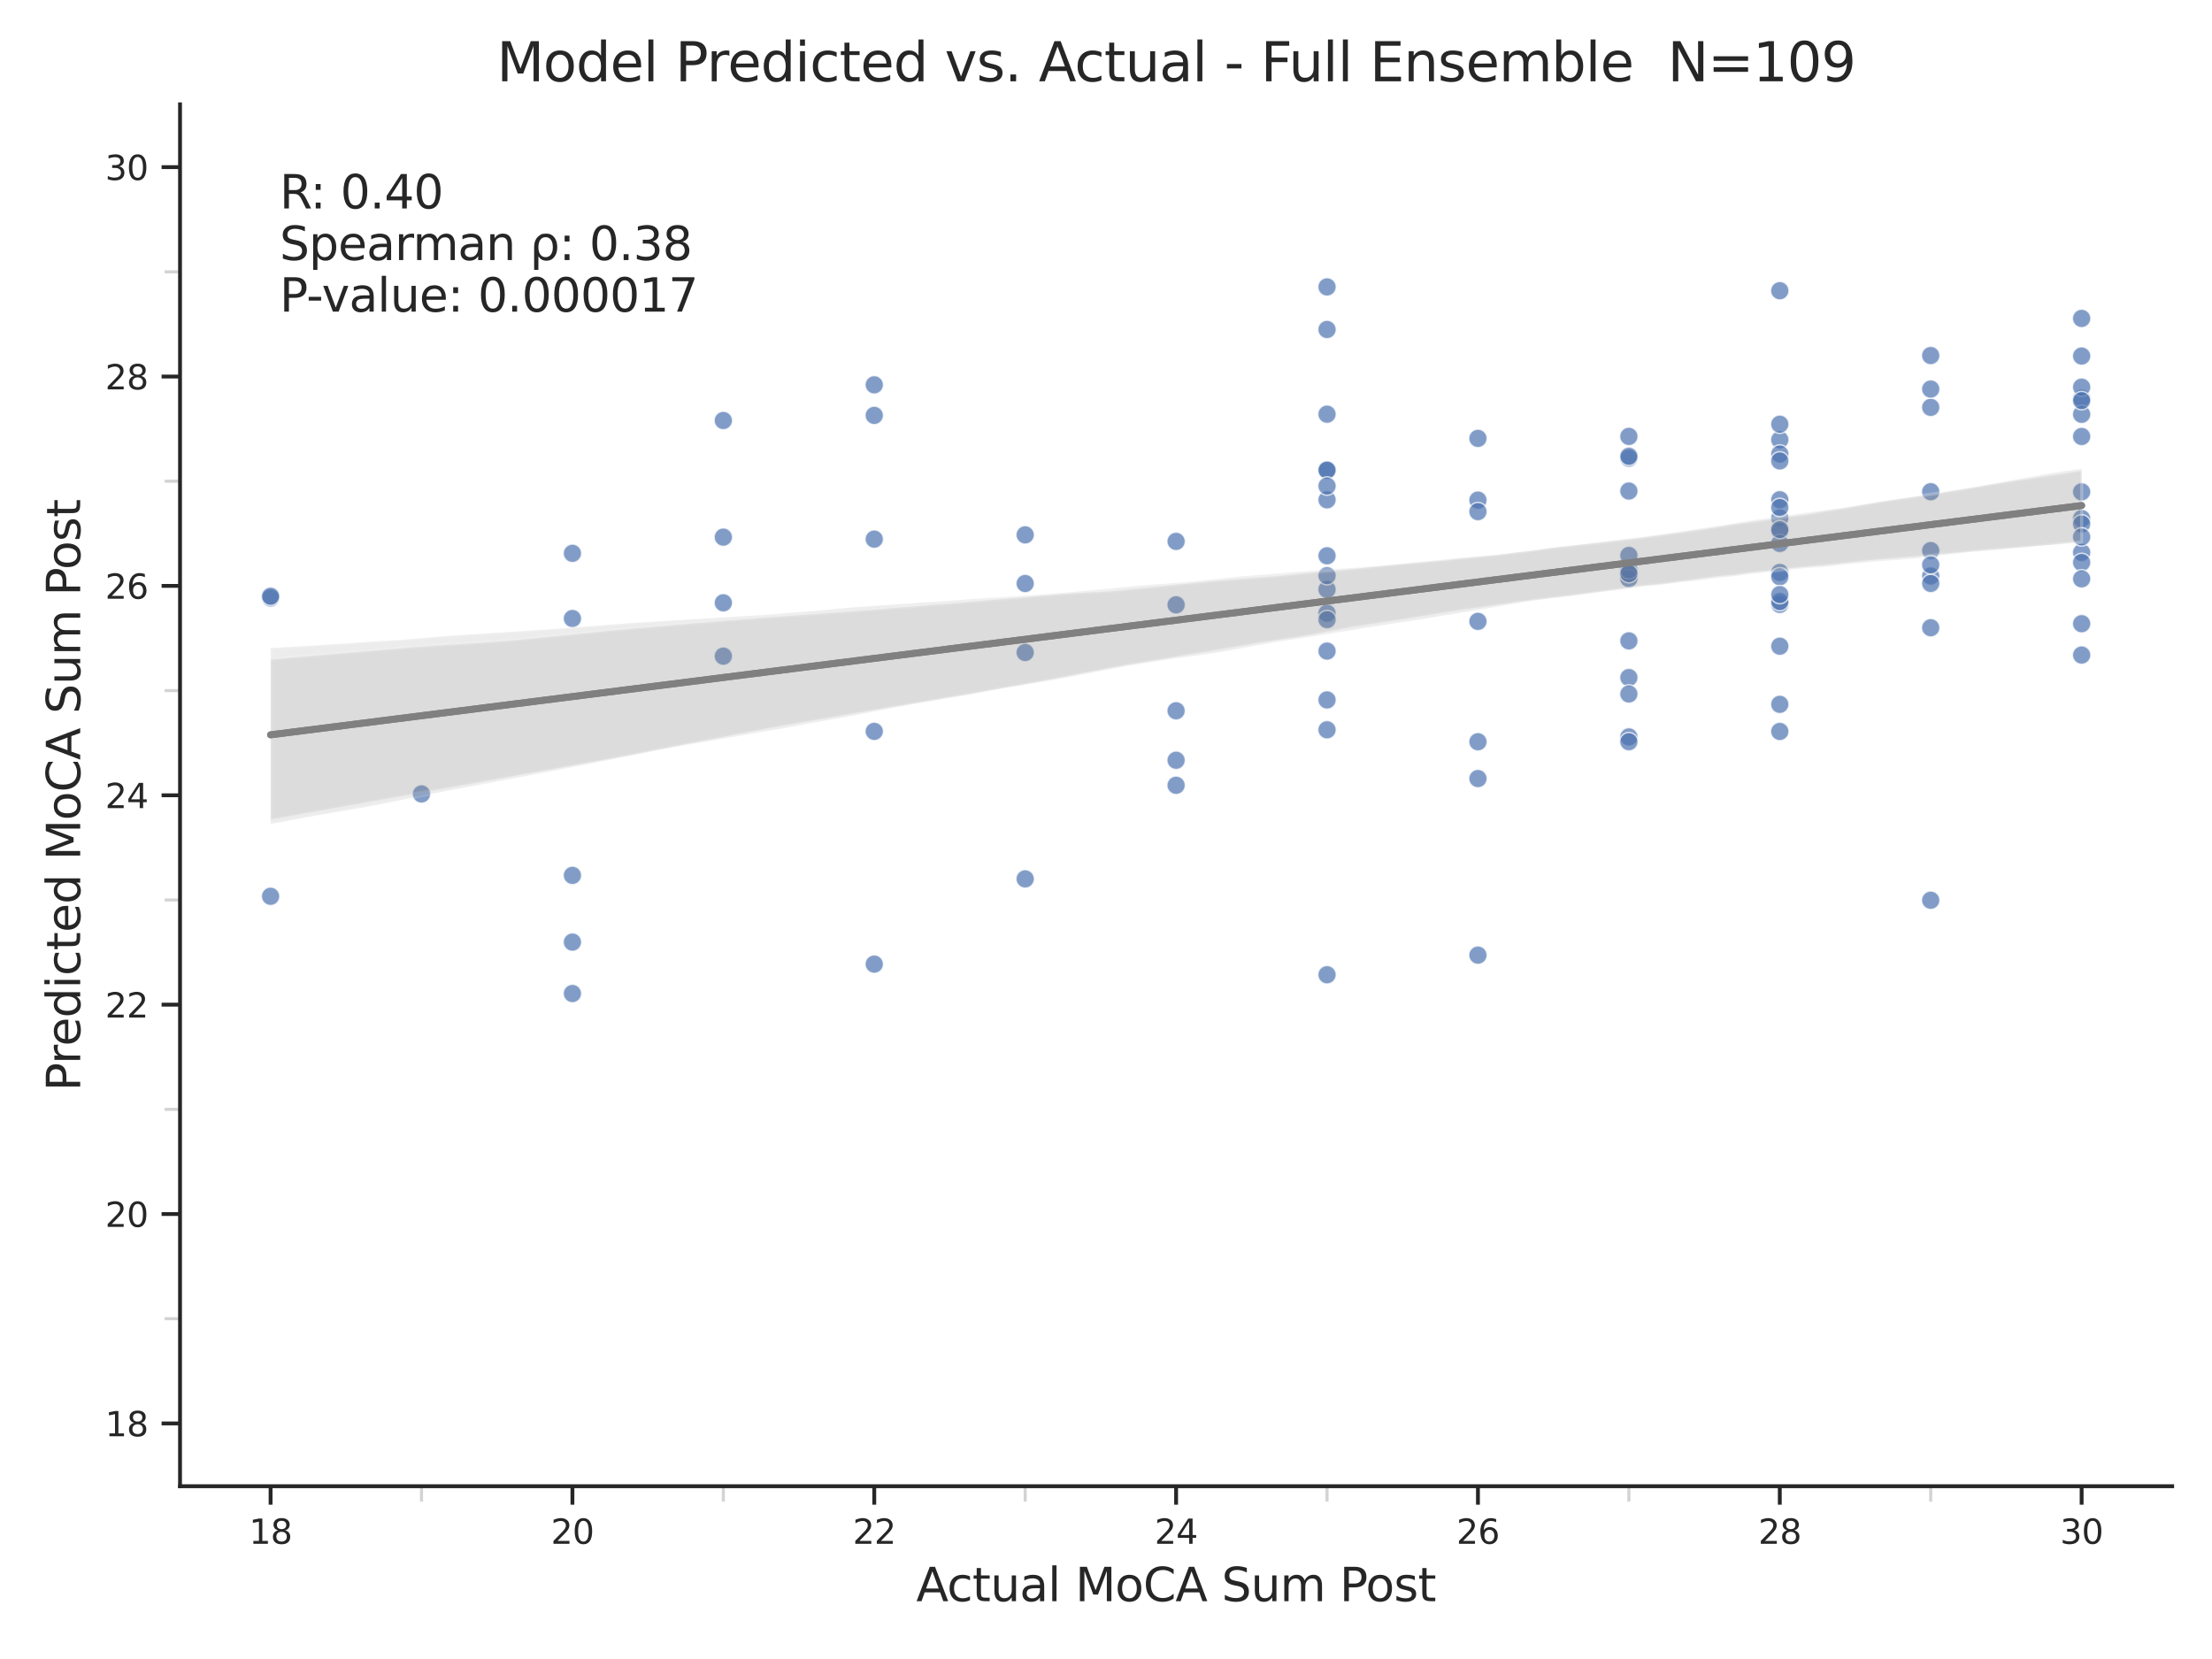 <?xml version="1.0" encoding="utf-8" standalone="no"?>
<!DOCTYPE svg PUBLIC "-//W3C//DTD SVG 1.1//EN"
  "http://www.w3.org/Graphics/SVG/1.1/DTD/svg11.dtd">
<svg xmlns:xlink="http://www.w3.org/1999/xlink" width="576pt" height="432pt" viewBox="0 0 576 432" xmlns="http://www.w3.org/2000/svg" version="1.1">
 <defs>
  <style type="text/css">*{stroke-linejoin: round; stroke-linecap: butt}</style>
 </defs>
 <g id="figure_1">
  <g id="patch_1">
   <path d="M 0 432 
L 576 432 
L 576 0 
L 0 0 
z
" style="fill: #ffffff"/>
  </g>
  <g id="axes_1">
   <g id="patch_2">
    <path d="M 46.878 387.012 
L 565.632 387.012 
L 565.632 27.168 
L 46.878 27.168 
z
" style="fill: #ffffff"/>
   </g>
   <g id="matplotlib.axis_1">
    <g id="xtick_1">
     <g id="line2d_1">
      <defs>
       <path id="m936fa87c5a" d="M 0 0 
L 0 4.8 
" style="stroke: #262626"/>
      </defs>
      <g>
       <use xlink:href="#m936fa87c5a" x="70.458" y="387.012" style="fill: #262626; stroke: #262626"/>
      </g>
     </g>
     <g id="text_1">
      <!-- 18 -->
      <g style="fill: #262626" transform="translate(64.859 401.999) scale(0.088 -0.088)">
       <defs>
        <path id="DejaVuSans-31" d="M 794 531 
L 1825 531 
L 1825 4091 
L 703 3866 
L 703 4441 
L 1819 4666 
L 2450 4666 
L 2450 531 
L 3481 531 
L 3481 0 
L 794 0 
L 794 531 
z
" transform="scale(0.016)"/>
        <path id="DejaVuSans-38" d="M 2034 2216 
Q 1584 2216 1326 1975 
Q 1069 1734 1069 1313 
Q 1069 891 1326 650 
Q 1584 409 2034 409 
Q 2484 409 2743 651 
Q 3003 894 3003 1313 
Q 3003 1734 2745 1975 
Q 2488 2216 2034 2216 
z
M 1403 2484 
Q 997 2584 770 2862 
Q 544 3141 544 3541 
Q 544 4100 942 4425 
Q 1341 4750 2034 4750 
Q 2731 4750 3128 4425 
Q 3525 4100 3525 3541 
Q 3525 3141 3298 2862 
Q 3072 2584 2669 2484 
Q 3125 2378 3379 2068 
Q 3634 1759 3634 1313 
Q 3634 634 3220 271 
Q 2806 -91 2034 -91 
Q 1263 -91 848 271 
Q 434 634 434 1313 
Q 434 1759 690 2068 
Q 947 2378 1403 2484 
z
M 1172 3481 
Q 1172 3119 1398 2916 
Q 1625 2713 2034 2713 
Q 2441 2713 2670 2916 
Q 2900 3119 2900 3481 
Q 2900 3844 2670 4047 
Q 2441 4250 2034 4250 
Q 1625 4250 1398 4047 
Q 1172 3844 1172 3481 
z
" transform="scale(0.016)"/>
       </defs>
       <use xlink:href="#DejaVuSans-31"/>
       <use xlink:href="#DejaVuSans-38" transform="translate(63.623 0)"/>
      </g>
     </g>
    </g>
    <g id="xtick_2">
     <g id="line2d_2">
      <g>
       <use xlink:href="#m936fa87c5a" x="149.057" y="387.012" style="fill: #262626; stroke: #262626"/>
      </g>
     </g>
     <g id="text_2">
      <!-- 20 -->
      <g style="fill: #262626" transform="translate(143.458 401.999) scale(0.088 -0.088)">
       <defs>
        <path id="DejaVuSans-32" d="M 1228 531 
L 3431 531 
L 3431 0 
L 469 0 
L 469 531 
Q 828 903 1448 1529 
Q 2069 2156 2228 2338 
Q 2531 2678 2651 2914 
Q 2772 3150 2772 3378 
Q 2772 3750 2511 3984 
Q 2250 4219 1831 4219 
Q 1534 4219 1204 4116 
Q 875 4013 500 3803 
L 500 4441 
Q 881 4594 1212 4672 
Q 1544 4750 1819 4750 
Q 2544 4750 2975 4387 
Q 3406 4025 3406 3419 
Q 3406 3131 3298 2873 
Q 3191 2616 2906 2266 
Q 2828 2175 2409 1742 
Q 1991 1309 1228 531 
z
" transform="scale(0.016)"/>
        <path id="DejaVuSans-30" d="M 2034 4250 
Q 1547 4250 1301 3770 
Q 1056 3291 1056 2328 
Q 1056 1369 1301 889 
Q 1547 409 2034 409 
Q 2525 409 2770 889 
Q 3016 1369 3016 2328 
Q 3016 3291 2770 3770 
Q 2525 4250 2034 4250 
z
M 2034 4750 
Q 2819 4750 3233 4129 
Q 3647 3509 3647 2328 
Q 3647 1150 3233 529 
Q 2819 -91 2034 -91 
Q 1250 -91 836 529 
Q 422 1150 422 2328 
Q 422 3509 836 4129 
Q 1250 4750 2034 4750 
z
" transform="scale(0.016)"/>
       </defs>
       <use xlink:href="#DejaVuSans-32"/>
       <use xlink:href="#DejaVuSans-30" transform="translate(63.623 0)"/>
      </g>
     </g>
    </g>
    <g id="xtick_3">
     <g id="line2d_3">
      <g>
       <use xlink:href="#m936fa87c5a" x="227.656" y="387.012" style="fill: #262626; stroke: #262626"/>
      </g>
     </g>
     <g id="text_3">
      <!-- 22 -->
      <g style="fill: #262626" transform="translate(222.057 401.999) scale(0.088 -0.088)">
       <use xlink:href="#DejaVuSans-32"/>
       <use xlink:href="#DejaVuSans-32" transform="translate(63.623 0)"/>
      </g>
     </g>
    </g>
    <g id="xtick_4">
     <g id="line2d_4">
      <g>
       <use xlink:href="#m936fa87c5a" x="306.255" y="387.012" style="fill: #262626; stroke: #262626"/>
      </g>
     </g>
     <g id="text_4">
      <!-- 24 -->
      <g style="fill: #262626" transform="translate(300.656 401.999) scale(0.088 -0.088)">
       <defs>
        <path id="DejaVuSans-34" d="M 2419 4116 
L 825 1625 
L 2419 1625 
L 2419 4116 
z
M 2253 4666 
L 3047 4666 
L 3047 1625 
L 3713 1625 
L 3713 1100 
L 3047 1100 
L 3047 0 
L 2419 0 
L 2419 1100 
L 313 1100 
L 313 1709 
L 2253 4666 
z
" transform="scale(0.016)"/>
       </defs>
       <use xlink:href="#DejaVuSans-32"/>
       <use xlink:href="#DejaVuSans-34" transform="translate(63.623 0)"/>
      </g>
     </g>
    </g>
    <g id="xtick_5">
     <g id="line2d_5">
      <g>
       <use xlink:href="#m936fa87c5a" x="384.854" y="387.012" style="fill: #262626; stroke: #262626"/>
      </g>
     </g>
     <g id="text_5">
      <!-- 26 -->
      <g style="fill: #262626" transform="translate(379.255 401.999) scale(0.088 -0.088)">
       <defs>
        <path id="DejaVuSans-36" d="M 2113 2584 
Q 1688 2584 1439 2293 
Q 1191 2003 1191 1497 
Q 1191 994 1439 701 
Q 1688 409 2113 409 
Q 2538 409 2786 701 
Q 3034 994 3034 1497 
Q 3034 2003 2786 2293 
Q 2538 2584 2113 2584 
z
M 3366 4563 
L 3366 3988 
Q 3128 4100 2886 4159 
Q 2644 4219 2406 4219 
Q 1781 4219 1451 3797 
Q 1122 3375 1075 2522 
Q 1259 2794 1537 2939 
Q 1816 3084 2150 3084 
Q 2853 3084 3261 2657 
Q 3669 2231 3669 1497 
Q 3669 778 3244 343 
Q 2819 -91 2113 -91 
Q 1303 -91 875 529 
Q 447 1150 447 2328 
Q 447 3434 972 4092 
Q 1497 4750 2381 4750 
Q 2619 4750 2861 4703 
Q 3103 4656 3366 4563 
z
" transform="scale(0.016)"/>
       </defs>
       <use xlink:href="#DejaVuSans-32"/>
       <use xlink:href="#DejaVuSans-36" transform="translate(63.623 0)"/>
      </g>
     </g>
    </g>
    <g id="xtick_6">
     <g id="line2d_6">
      <g>
       <use xlink:href="#m936fa87c5a" x="463.453" y="387.012" style="fill: #262626; stroke: #262626"/>
      </g>
     </g>
     <g id="text_6">
      <!-- 28 -->
      <g style="fill: #262626" transform="translate(457.854 401.999) scale(0.088 -0.088)">
       <use xlink:href="#DejaVuSans-32"/>
       <use xlink:href="#DejaVuSans-38" transform="translate(63.623 0)"/>
      </g>
     </g>
    </g>
    <g id="xtick_7">
     <g id="line2d_7">
      <g>
       <use xlink:href="#m936fa87c5a" x="542.052" y="387.012" style="fill: #262626; stroke: #262626"/>
      </g>
     </g>
     <g id="text_7">
      <!-- 30 -->
      <g style="fill: #262626" transform="translate(536.453 401.999) scale(0.088 -0.088)">
       <defs>
        <path id="DejaVuSans-33" d="M 2597 2516 
Q 3050 2419 3304 2112 
Q 3559 1806 3559 1356 
Q 3559 666 3084 287 
Q 2609 -91 1734 -91 
Q 1441 -91 1130 -33 
Q 819 25 488 141 
L 488 750 
Q 750 597 1062 519 
Q 1375 441 1716 441 
Q 2309 441 2620 675 
Q 2931 909 2931 1356 
Q 2931 1769 2642 2001 
Q 2353 2234 1838 2234 
L 1294 2234 
L 1294 2753 
L 1863 2753 
Q 2328 2753 2575 2939 
Q 2822 3125 2822 3475 
Q 2822 3834 2567 4026 
Q 2313 4219 1838 4219 
Q 1578 4219 1281 4162 
Q 984 4106 628 3988 
L 628 4550 
Q 988 4650 1302 4700 
Q 1616 4750 1894 4750 
Q 2613 4750 3031 4423 
Q 3450 4097 3450 3541 
Q 3450 3153 3228 2886 
Q 3006 2619 2597 2516 
z
" transform="scale(0.016)"/>
       </defs>
       <use xlink:href="#DejaVuSans-33"/>
       <use xlink:href="#DejaVuSans-30" transform="translate(63.623 0)"/>
      </g>
     </g>
    </g>
    <g id="xtick_8">
     <g id="line2d_8">
      <defs>
       <path id="m1e12372885" d="M 0 0 
L 0 4 
" style="stroke: #d3d3d3; stroke-width: 0.8"/>
      </defs>
      <g>
       <use xlink:href="#m1e12372885" x="109.757" y="387.012" style="fill: #d3d3d3; stroke: #d3d3d3; stroke-width: 0.8"/>
      </g>
     </g>
    </g>
    <g id="xtick_9">
     <g id="line2d_9">
      <g>
       <use xlink:href="#m1e12372885" x="188.356" y="387.012" style="fill: #d3d3d3; stroke: #d3d3d3; stroke-width: 0.8"/>
      </g>
     </g>
    </g>
    <g id="xtick_10">
     <g id="line2d_10">
      <g>
       <use xlink:href="#m1e12372885" x="266.955" y="387.012" style="fill: #d3d3d3; stroke: #d3d3d3; stroke-width: 0.8"/>
      </g>
     </g>
    </g>
    <g id="xtick_11">
     <g id="line2d_11">
      <g>
       <use xlink:href="#m1e12372885" x="345.555" y="387.012" style="fill: #d3d3d3; stroke: #d3d3d3; stroke-width: 0.8"/>
      </g>
     </g>
    </g>
    <g id="xtick_12">
     <g id="line2d_12">
      <g>
       <use xlink:href="#m1e12372885" x="424.154" y="387.012" style="fill: #d3d3d3; stroke: #d3d3d3; stroke-width: 0.8"/>
      </g>
     </g>
    </g>
    <g id="xtick_13">
     <g id="line2d_13">
      <g>
       <use xlink:href="#m1e12372885" x="502.753" y="387.012" style="fill: #d3d3d3; stroke: #d3d3d3; stroke-width: 0.8"/>
      </g>
     </g>
    </g>
    <g id="text_8">
     <!-- Actual MoCA Sum Post -->
     <g style="fill: #262626" transform="translate(238.59 416.947) scale(0.12 -0.12)">
      <defs>
       <path id="DejaVuSans-41" d="M 2188 4044 
L 1331 1722 
L 3047 1722 
L 2188 4044 
z
M 1831 4666 
L 2547 4666 
L 4325 0 
L 3669 0 
L 3244 1197 
L 1141 1197 
L 716 0 
L 50 0 
L 1831 4666 
z
" transform="scale(0.016)"/>
       <path id="DejaVuSans-63" d="M 3122 3366 
L 3122 2828 
Q 2878 2963 2633 3030 
Q 2388 3097 2138 3097 
Q 1578 3097 1268 2742 
Q 959 2388 959 1747 
Q 959 1106 1268 751 
Q 1578 397 2138 397 
Q 2388 397 2633 464 
Q 2878 531 3122 666 
L 3122 134 
Q 2881 22 2623 -34 
Q 2366 -91 2075 -91 
Q 1284 -91 818 406 
Q 353 903 353 1747 
Q 353 2603 823 3093 
Q 1294 3584 2113 3584 
Q 2378 3584 2631 3529 
Q 2884 3475 3122 3366 
z
" transform="scale(0.016)"/>
       <path id="DejaVuSans-74" d="M 1172 4494 
L 1172 3500 
L 2356 3500 
L 2356 3053 
L 1172 3053 
L 1172 1153 
Q 1172 725 1289 603 
Q 1406 481 1766 481 
L 2356 481 
L 2356 0 
L 1766 0 
Q 1100 0 847 248 
Q 594 497 594 1153 
L 594 3053 
L 172 3053 
L 172 3500 
L 594 3500 
L 594 4494 
L 1172 4494 
z
" transform="scale(0.016)"/>
       <path id="DejaVuSans-75" d="M 544 1381 
L 544 3500 
L 1119 3500 
L 1119 1403 
Q 1119 906 1312 657 
Q 1506 409 1894 409 
Q 2359 409 2629 706 
Q 2900 1003 2900 1516 
L 2900 3500 
L 3475 3500 
L 3475 0 
L 2900 0 
L 2900 538 
Q 2691 219 2414 64 
Q 2138 -91 1772 -91 
Q 1169 -91 856 284 
Q 544 659 544 1381 
z
M 1991 3584 
L 1991 3584 
z
" transform="scale(0.016)"/>
       <path id="DejaVuSans-61" d="M 2194 1759 
Q 1497 1759 1228 1600 
Q 959 1441 959 1056 
Q 959 750 1161 570 
Q 1363 391 1709 391 
Q 2188 391 2477 730 
Q 2766 1069 2766 1631 
L 2766 1759 
L 2194 1759 
z
M 3341 1997 
L 3341 0 
L 2766 0 
L 2766 531 
Q 2569 213 2275 61 
Q 1981 -91 1556 -91 
Q 1019 -91 701 211 
Q 384 513 384 1019 
Q 384 1609 779 1909 
Q 1175 2209 1959 2209 
L 2766 2209 
L 2766 2266 
Q 2766 2663 2505 2880 
Q 2244 3097 1772 3097 
Q 1472 3097 1187 3025 
Q 903 2953 641 2809 
L 641 3341 
Q 956 3463 1253 3523 
Q 1550 3584 1831 3584 
Q 2591 3584 2966 3190 
Q 3341 2797 3341 1997 
z
" transform="scale(0.016)"/>
       <path id="DejaVuSans-6c" d="M 603 4863 
L 1178 4863 
L 1178 0 
L 603 0 
L 603 4863 
z
" transform="scale(0.016)"/>
       <path id="DejaVuSans-20" transform="scale(0.016)"/>
       <path id="DejaVuSans-4d" d="M 628 4666 
L 1569 4666 
L 2759 1491 
L 3956 4666 
L 4897 4666 
L 4897 0 
L 4281 0 
L 4281 4097 
L 3078 897 
L 2444 897 
L 1241 4097 
L 1241 0 
L 628 0 
L 628 4666 
z
" transform="scale(0.016)"/>
       <path id="DejaVuSans-6f" d="M 1959 3097 
Q 1497 3097 1228 2736 
Q 959 2375 959 1747 
Q 959 1119 1226 758 
Q 1494 397 1959 397 
Q 2419 397 2687 759 
Q 2956 1122 2956 1747 
Q 2956 2369 2687 2733 
Q 2419 3097 1959 3097 
z
M 1959 3584 
Q 2709 3584 3137 3096 
Q 3566 2609 3566 1747 
Q 3566 888 3137 398 
Q 2709 -91 1959 -91 
Q 1206 -91 779 398 
Q 353 888 353 1747 
Q 353 2609 779 3096 
Q 1206 3584 1959 3584 
z
" transform="scale(0.016)"/>
       <path id="DejaVuSans-43" d="M 4122 4306 
L 4122 3641 
Q 3803 3938 3442 4084 
Q 3081 4231 2675 4231 
Q 1875 4231 1450 3742 
Q 1025 3253 1025 2328 
Q 1025 1406 1450 917 
Q 1875 428 2675 428 
Q 3081 428 3442 575 
Q 3803 722 4122 1019 
L 4122 359 
Q 3791 134 3420 21 
Q 3050 -91 2638 -91 
Q 1578 -91 968 557 
Q 359 1206 359 2328 
Q 359 3453 968 4101 
Q 1578 4750 2638 4750 
Q 3056 4750 3426 4639 
Q 3797 4528 4122 4306 
z
" transform="scale(0.016)"/>
       <path id="DejaVuSans-53" d="M 3425 4513 
L 3425 3897 
Q 3066 4069 2747 4153 
Q 2428 4238 2131 4238 
Q 1616 4238 1336 4038 
Q 1056 3838 1056 3469 
Q 1056 3159 1242 3001 
Q 1428 2844 1947 2747 
L 2328 2669 
Q 3034 2534 3370 2195 
Q 3706 1856 3706 1288 
Q 3706 609 3251 259 
Q 2797 -91 1919 -91 
Q 1588 -91 1214 -16 
Q 841 59 441 206 
L 441 856 
Q 825 641 1194 531 
Q 1563 422 1919 422 
Q 2459 422 2753 634 
Q 3047 847 3047 1241 
Q 3047 1584 2836 1778 
Q 2625 1972 2144 2069 
L 1759 2144 
Q 1053 2284 737 2584 
Q 422 2884 422 3419 
Q 422 4038 858 4394 
Q 1294 4750 2059 4750 
Q 2388 4750 2728 4690 
Q 3069 4631 3425 4513 
z
" transform="scale(0.016)"/>
       <path id="DejaVuSans-6d" d="M 3328 2828 
Q 3544 3216 3844 3400 
Q 4144 3584 4550 3584 
Q 5097 3584 5394 3201 
Q 5691 2819 5691 2113 
L 5691 0 
L 5113 0 
L 5113 2094 
Q 5113 2597 4934 2840 
Q 4756 3084 4391 3084 
Q 3944 3084 3684 2787 
Q 3425 2491 3425 1978 
L 3425 0 
L 2847 0 
L 2847 2094 
Q 2847 2600 2669 2842 
Q 2491 3084 2119 3084 
Q 1678 3084 1418 2786 
Q 1159 2488 1159 1978 
L 1159 0 
L 581 0 
L 581 3500 
L 1159 3500 
L 1159 2956 
Q 1356 3278 1631 3431 
Q 1906 3584 2284 3584 
Q 2666 3584 2933 3390 
Q 3200 3197 3328 2828 
z
" transform="scale(0.016)"/>
       <path id="DejaVuSans-50" d="M 1259 4147 
L 1259 2394 
L 2053 2394 
Q 2494 2394 2734 2622 
Q 2975 2850 2975 3272 
Q 2975 3691 2734 3919 
Q 2494 4147 2053 4147 
L 1259 4147 
z
M 628 4666 
L 2053 4666 
Q 2838 4666 3239 4311 
Q 3641 3956 3641 3272 
Q 3641 2581 3239 2228 
Q 2838 1875 2053 1875 
L 1259 1875 
L 1259 0 
L 628 0 
L 628 4666 
z
" transform="scale(0.016)"/>
       <path id="DejaVuSans-73" d="M 2834 3397 
L 2834 2853 
Q 2591 2978 2328 3040 
Q 2066 3103 1784 3103 
Q 1356 3103 1142 2972 
Q 928 2841 928 2578 
Q 928 2378 1081 2264 
Q 1234 2150 1697 2047 
L 1894 2003 
Q 2506 1872 2764 1633 
Q 3022 1394 3022 966 
Q 3022 478 2636 193 
Q 2250 -91 1575 -91 
Q 1294 -91 989 -36 
Q 684 19 347 128 
L 347 722 
Q 666 556 975 473 
Q 1284 391 1588 391 
Q 1994 391 2212 530 
Q 2431 669 2431 922 
Q 2431 1156 2273 1281 
Q 2116 1406 1581 1522 
L 1381 1569 
Q 847 1681 609 1914 
Q 372 2147 372 2553 
Q 372 3047 722 3315 
Q 1072 3584 1716 3584 
Q 2034 3584 2315 3537 
Q 2597 3491 2834 3397 
z
" transform="scale(0.016)"/>
      </defs>
      <use xlink:href="#DejaVuSans-41"/>
      <use xlink:href="#DejaVuSans-63" transform="translate(66.658 0)"/>
      <use xlink:href="#DejaVuSans-74" transform="translate(121.639 0)"/>
      <use xlink:href="#DejaVuSans-75" transform="translate(160.848 0)"/>
      <use xlink:href="#DejaVuSans-61" transform="translate(224.227 0)"/>
      <use xlink:href="#DejaVuSans-6c" transform="translate(285.506 0)"/>
      <use xlink:href="#DejaVuSans-20" transform="translate(313.289 0)"/>
      <use xlink:href="#DejaVuSans-4d" transform="translate(345.076 0)"/>
      <use xlink:href="#DejaVuSans-6f" transform="translate(431.355 0)"/>
      <use xlink:href="#DejaVuSans-43" transform="translate(492.537 0)"/>
      <use xlink:href="#DejaVuSans-41" transform="translate(562.361 0)"/>
      <use xlink:href="#DejaVuSans-20" transform="translate(630.77 0)"/>
      <use xlink:href="#DejaVuSans-53" transform="translate(662.557 0)"/>
      <use xlink:href="#DejaVuSans-75" transform="translate(726.033 0)"/>
      <use xlink:href="#DejaVuSans-6d" transform="translate(789.412 0)"/>
      <use xlink:href="#DejaVuSans-20" transform="translate(886.824 0)"/>
      <use xlink:href="#DejaVuSans-50" transform="translate(918.611 0)"/>
      <use xlink:href="#DejaVuSans-6f" transform="translate(975.289 0)"/>
      <use xlink:href="#DejaVuSans-73" transform="translate(1036.471 0)"/>
      <use xlink:href="#DejaVuSans-74" transform="translate(1088.57 0)"/>
     </g>
    </g>
   </g>
   <g id="matplotlib.axis_2">
    <g id="ytick_1">
     <g id="line2d_14">
      <defs>
       <path id="m3222de3098" d="M 0 0 
L -4.8 0 
" style="stroke: #262626"/>
      </defs>
      <g>
       <use xlink:href="#m3222de3098" x="46.878" y="370.655" style="fill: #262626; stroke: #262626"/>
      </g>
     </g>
     <g id="text_9">
      <!-- 18 -->
      <g style="fill: #262626" transform="translate(27.38 373.999) scale(0.088 -0.088)">
       <use xlink:href="#DejaVuSans-31"/>
       <use xlink:href="#DejaVuSans-38" transform="translate(63.623 0)"/>
      </g>
     </g>
    </g>
    <g id="ytick_2">
     <g id="line2d_15">
      <g>
       <use xlink:href="#m3222de3098" x="46.878" y="316.134" style="fill: #262626; stroke: #262626"/>
      </g>
     </g>
     <g id="text_10">
      <!-- 20 -->
      <g style="fill: #262626" transform="translate(27.38 319.477) scale(0.088 -0.088)">
       <use xlink:href="#DejaVuSans-32"/>
       <use xlink:href="#DejaVuSans-30" transform="translate(63.623 0)"/>
      </g>
     </g>
    </g>
    <g id="ytick_3">
     <g id="line2d_16">
      <g>
       <use xlink:href="#m3222de3098" x="46.878" y="261.612" style="fill: #262626; stroke: #262626"/>
      </g>
     </g>
     <g id="text_11">
      <!-- 22 -->
      <g style="fill: #262626" transform="translate(27.38 264.955) scale(0.088 -0.088)">
       <use xlink:href="#DejaVuSans-32"/>
       <use xlink:href="#DejaVuSans-32" transform="translate(63.623 0)"/>
      </g>
     </g>
    </g>
    <g id="ytick_4">
     <g id="line2d_17">
      <g>
       <use xlink:href="#m3222de3098" x="46.878" y="207.09" style="fill: #262626; stroke: #262626"/>
      </g>
     </g>
     <g id="text_12">
      <!-- 24 -->
      <g style="fill: #262626" transform="translate(27.38 210.433) scale(0.088 -0.088)">
       <use xlink:href="#DejaVuSans-32"/>
       <use xlink:href="#DejaVuSans-34" transform="translate(63.623 0)"/>
      </g>
     </g>
    </g>
    <g id="ytick_5">
     <g id="line2d_18">
      <g>
       <use xlink:href="#m3222de3098" x="46.878" y="152.568" style="fill: #262626; stroke: #262626"/>
      </g>
     </g>
     <g id="text_13">
      <!-- 26 -->
      <g style="fill: #262626" transform="translate(27.38 155.911) scale(0.088 -0.088)">
       <use xlink:href="#DejaVuSans-32"/>
       <use xlink:href="#DejaVuSans-36" transform="translate(63.623 0)"/>
      </g>
     </g>
    </g>
    <g id="ytick_6">
     <g id="line2d_19">
      <g>
       <use xlink:href="#m3222de3098" x="46.878" y="98.046" style="fill: #262626; stroke: #262626"/>
      </g>
     </g>
     <g id="text_14">
      <!-- 28 -->
      <g style="fill: #262626" transform="translate(27.38 101.39) scale(0.088 -0.088)">
       <use xlink:href="#DejaVuSans-32"/>
       <use xlink:href="#DejaVuSans-38" transform="translate(63.623 0)"/>
      </g>
     </g>
    </g>
    <g id="ytick_7">
     <g id="line2d_20">
      <g>
       <use xlink:href="#m3222de3098" x="46.878" y="43.525" style="fill: #262626; stroke: #262626"/>
      </g>
     </g>
     <g id="text_15">
      <!-- 30 -->
      <g style="fill: #262626" transform="translate(27.38 46.868) scale(0.088 -0.088)">
       <use xlink:href="#DejaVuSans-33"/>
       <use xlink:href="#DejaVuSans-30" transform="translate(63.623 0)"/>
      </g>
     </g>
    </g>
    <g id="ytick_8">
     <g id="line2d_21">
      <defs>
       <path id="mf099338b42" d="M 0 0 
L -4 0 
" style="stroke: #d3d3d3; stroke-width: 0.8"/>
      </defs>
      <g>
       <use xlink:href="#mf099338b42" x="46.878" y="343.395" style="fill: #d3d3d3; stroke: #d3d3d3; stroke-width: 0.8"/>
      </g>
     </g>
    </g>
    <g id="ytick_9">
     <g id="line2d_22">
      <g>
       <use xlink:href="#mf099338b42" x="46.878" y="288.873" style="fill: #d3d3d3; stroke: #d3d3d3; stroke-width: 0.8"/>
      </g>
     </g>
    </g>
    <g id="ytick_10">
     <g id="line2d_23">
      <g>
       <use xlink:href="#mf099338b42" x="46.878" y="234.351" style="fill: #d3d3d3; stroke: #d3d3d3; stroke-width: 0.8"/>
      </g>
     </g>
    </g>
    <g id="ytick_11">
     <g id="line2d_24">
      <g>
       <use xlink:href="#mf099338b42" x="46.878" y="179.829" style="fill: #d3d3d3; stroke: #d3d3d3; stroke-width: 0.8"/>
      </g>
     </g>
    </g>
    <g id="ytick_12">
     <g id="line2d_25">
      <g>
       <use xlink:href="#mf099338b42" x="46.878" y="125.307" style="fill: #d3d3d3; stroke: #d3d3d3; stroke-width: 0.8"/>
      </g>
     </g>
    </g>
    <g id="ytick_13">
     <g id="line2d_26">
      <g>
       <use xlink:href="#mf099338b42" x="46.878" y="70.785" style="fill: #d3d3d3; stroke: #d3d3d3; stroke-width: 0.8"/>
      </g>
     </g>
    </g>
    <g id="text_16">
     <!-- Predicted MoCA Sum Post -->
     <g style="fill: #262626" transform="translate(20.884 284.123) rotate(-90) scale(0.12 -0.12)">
      <defs>
       <path id="DejaVuSans-72" d="M 2631 2963 
Q 2534 3019 2420 3045 
Q 2306 3072 2169 3072 
Q 1681 3072 1420 2755 
Q 1159 2438 1159 1844 
L 1159 0 
L 581 0 
L 581 3500 
L 1159 3500 
L 1159 2956 
Q 1341 3275 1631 3429 
Q 1922 3584 2338 3584 
Q 2397 3584 2469 3576 
Q 2541 3569 2628 3553 
L 2631 2963 
z
" transform="scale(0.016)"/>
       <path id="DejaVuSans-65" d="M 3597 1894 
L 3597 1613 
L 953 1613 
Q 991 1019 1311 708 
Q 1631 397 2203 397 
Q 2534 397 2845 478 
Q 3156 559 3463 722 
L 3463 178 
Q 3153 47 2828 -22 
Q 2503 -91 2169 -91 
Q 1331 -91 842 396 
Q 353 884 353 1716 
Q 353 2575 817 3079 
Q 1281 3584 2069 3584 
Q 2775 3584 3186 3129 
Q 3597 2675 3597 1894 
z
M 3022 2063 
Q 3016 2534 2758 2815 
Q 2500 3097 2075 3097 
Q 1594 3097 1305 2825 
Q 1016 2553 972 2059 
L 3022 2063 
z
" transform="scale(0.016)"/>
       <path id="DejaVuSans-64" d="M 2906 2969 
L 2906 4863 
L 3481 4863 
L 3481 0 
L 2906 0 
L 2906 525 
Q 2725 213 2448 61 
Q 2172 -91 1784 -91 
Q 1150 -91 751 415 
Q 353 922 353 1747 
Q 353 2572 751 3078 
Q 1150 3584 1784 3584 
Q 2172 3584 2448 3432 
Q 2725 3281 2906 2969 
z
M 947 1747 
Q 947 1113 1208 752 
Q 1469 391 1925 391 
Q 2381 391 2643 752 
Q 2906 1113 2906 1747 
Q 2906 2381 2643 2742 
Q 2381 3103 1925 3103 
Q 1469 3103 1208 2742 
Q 947 2381 947 1747 
z
" transform="scale(0.016)"/>
       <path id="DejaVuSans-69" d="M 603 3500 
L 1178 3500 
L 1178 0 
L 603 0 
L 603 3500 
z
M 603 4863 
L 1178 4863 
L 1178 4134 
L 603 4134 
L 603 4863 
z
" transform="scale(0.016)"/>
      </defs>
      <use xlink:href="#DejaVuSans-50"/>
      <use xlink:href="#DejaVuSans-72" transform="translate(58.553 0)"/>
      <use xlink:href="#DejaVuSans-65" transform="translate(97.416 0)"/>
      <use xlink:href="#DejaVuSans-64" transform="translate(158.939 0)"/>
      <use xlink:href="#DejaVuSans-69" transform="translate(222.416 0)"/>
      <use xlink:href="#DejaVuSans-63" transform="translate(250.199 0)"/>
      <use xlink:href="#DejaVuSans-74" transform="translate(305.18 0)"/>
      <use xlink:href="#DejaVuSans-65" transform="translate(344.389 0)"/>
      <use xlink:href="#DejaVuSans-64" transform="translate(405.912 0)"/>
      <use xlink:href="#DejaVuSans-20" transform="translate(469.389 0)"/>
      <use xlink:href="#DejaVuSans-4d" transform="translate(501.176 0)"/>
      <use xlink:href="#DejaVuSans-6f" transform="translate(587.455 0)"/>
      <use xlink:href="#DejaVuSans-43" transform="translate(648.637 0)"/>
      <use xlink:href="#DejaVuSans-41" transform="translate(718.461 0)"/>
      <use xlink:href="#DejaVuSans-20" transform="translate(786.869 0)"/>
      <use xlink:href="#DejaVuSans-53" transform="translate(818.656 0)"/>
      <use xlink:href="#DejaVuSans-75" transform="translate(882.133 0)"/>
      <use xlink:href="#DejaVuSans-6d" transform="translate(945.512 0)"/>
      <use xlink:href="#DejaVuSans-20" transform="translate(1042.924 0)"/>
      <use xlink:href="#DejaVuSans-50" transform="translate(1074.711 0)"/>
      <use xlink:href="#DejaVuSans-6f" transform="translate(1131.389 0)"/>
      <use xlink:href="#DejaVuSans-73" transform="translate(1192.57 0)"/>
      <use xlink:href="#DejaVuSans-74" transform="translate(1244.67 0)"/>
     </g>
    </g>
   </g>
   <g id="PathCollection_1">
    <defs>
     <path id="m0a5ff40a3e" d="M 0 2.4 
C 0.636 2.4 1.247 2.147 1.697 1.697 
C 2.147 1.247 2.4 0.636 2.4 0 
C 2.4 -0.636 2.147 -1.247 1.697 -1.697 
C 1.247 -2.147 0.636 -2.4 0 -2.4 
C -0.636 -2.4 -1.247 -2.147 -1.697 -1.697 
C -2.147 -1.247 -2.4 -0.636 -2.4 0 
C -2.4 0.636 -2.147 1.247 -1.697 1.697 
C -1.247 2.147 -0.636 2.4 0 2.4 
z
" style="stroke: #ffffff; stroke-opacity: 0.7; stroke-width: 0.384"/>
    </defs>
    <g clip-path="url(#p2187fdecd4)">
     <use xlink:href="#m0a5ff40a3e" x="345.555" y="144.727" style="fill: #4c72b0; fill-opacity: 0.7; stroke: #ffffff; stroke-opacity: 0.7; stroke-width: 0.384"/>
     <use xlink:href="#m0a5ff40a3e" x="463.453" y="157.383" style="fill: #4c72b0; fill-opacity: 0.7; stroke: #ffffff; stroke-opacity: 0.7; stroke-width: 0.384"/>
     <use xlink:href="#m0a5ff40a3e" x="306.255" y="185.088" style="fill: #4c72b0; fill-opacity: 0.7; stroke: #ffffff; stroke-opacity: 0.7; stroke-width: 0.384"/>
     <use xlink:href="#m0a5ff40a3e" x="227.656" y="251.054" style="fill: #4c72b0; fill-opacity: 0.7; stroke: #ffffff; stroke-opacity: 0.7; stroke-width: 0.384"/>
     <use xlink:href="#m0a5ff40a3e" x="542.052" y="135.025" style="fill: #4c72b0; fill-opacity: 0.7; stroke: #ffffff; stroke-opacity: 0.7; stroke-width: 0.384"/>
     <use xlink:href="#m0a5ff40a3e" x="542.052" y="143.857" style="fill: #4c72b0; fill-opacity: 0.7; stroke: #ffffff; stroke-opacity: 0.7; stroke-width: 0.384"/>
     <use xlink:href="#m0a5ff40a3e" x="502.753" y="149.995" style="fill: #4c72b0; fill-opacity: 0.7; stroke: #ffffff; stroke-opacity: 0.7; stroke-width: 0.384"/>
     <use xlink:href="#m0a5ff40a3e" x="149.057" y="245.317" style="fill: #4c72b0; fill-opacity: 0.7; stroke: #ffffff; stroke-opacity: 0.7; stroke-width: 0.384"/>
     <use xlink:href="#m0a5ff40a3e" x="463.453" y="149.07" style="fill: #4c72b0; fill-opacity: 0.7; stroke: #ffffff; stroke-opacity: 0.7; stroke-width: 0.384"/>
     <use xlink:href="#m0a5ff40a3e" x="70.458" y="155.702" style="fill: #4c72b0; fill-opacity: 0.7; stroke: #ffffff; stroke-opacity: 0.7; stroke-width: 0.384"/>
     <use xlink:href="#m0a5ff40a3e" x="266.955" y="228.862" style="fill: #4c72b0; fill-opacity: 0.7; stroke: #ffffff; stroke-opacity: 0.7; stroke-width: 0.384"/>
     <use xlink:href="#m0a5ff40a3e" x="463.453" y="168.272" style="fill: #4c72b0; fill-opacity: 0.7; stroke: #ffffff; stroke-opacity: 0.7; stroke-width: 0.384"/>
     <use xlink:href="#m0a5ff40a3e" x="188.356" y="170.859" style="fill: #4c72b0; fill-opacity: 0.7; stroke: #ffffff; stroke-opacity: 0.7; stroke-width: 0.384"/>
     <use xlink:href="#m0a5ff40a3e" x="149.057" y="258.708" style="fill: #4c72b0; fill-opacity: 0.7; stroke: #ffffff; stroke-opacity: 0.7; stroke-width: 0.384"/>
     <use xlink:href="#m0a5ff40a3e" x="463.453" y="156.661" style="fill: #4c72b0; fill-opacity: 0.7; stroke: #ffffff; stroke-opacity: 0.7; stroke-width: 0.384"/>
     <use xlink:href="#m0a5ff40a3e" x="463.453" y="183.413" style="fill: #4c72b0; fill-opacity: 0.7; stroke: #ffffff; stroke-opacity: 0.7; stroke-width: 0.384"/>
     <use xlink:href="#m0a5ff40a3e" x="345.555" y="169.538" style="fill: #4c72b0; fill-opacity: 0.7; stroke: #ffffff; stroke-opacity: 0.7; stroke-width: 0.384"/>
     <use xlink:href="#m0a5ff40a3e" x="463.453" y="134.882" style="fill: #4c72b0; fill-opacity: 0.7; stroke: #ffffff; stroke-opacity: 0.7; stroke-width: 0.384"/>
     <use xlink:href="#m0a5ff40a3e" x="149.057" y="227.949" style="fill: #4c72b0; fill-opacity: 0.7; stroke: #ffffff; stroke-opacity: 0.7; stroke-width: 0.384"/>
     <use xlink:href="#m0a5ff40a3e" x="463.453" y="138.274" style="fill: #4c72b0; fill-opacity: 0.7; stroke: #ffffff; stroke-opacity: 0.7; stroke-width: 0.384"/>
     <use xlink:href="#m0a5ff40a3e" x="306.255" y="197.969" style="fill: #4c72b0; fill-opacity: 0.7; stroke: #ffffff; stroke-opacity: 0.7; stroke-width: 0.384"/>
     <use xlink:href="#m0a5ff40a3e" x="109.757" y="206.742" style="fill: #4c72b0; fill-opacity: 0.7; stroke: #ffffff; stroke-opacity: 0.7; stroke-width: 0.384"/>
     <use xlink:href="#m0a5ff40a3e" x="424.154" y="176.434" style="fill: #4c72b0; fill-opacity: 0.7; stroke: #ffffff; stroke-opacity: 0.7; stroke-width: 0.384"/>
     <use xlink:href="#m0a5ff40a3e" x="542.052" y="103.754" style="fill: #4c72b0; fill-opacity: 0.7; stroke: #ffffff; stroke-opacity: 0.7; stroke-width: 0.384"/>
     <use xlink:href="#m0a5ff40a3e" x="542.052" y="100.814" style="fill: #4c72b0; fill-opacity: 0.7; stroke: #ffffff; stroke-opacity: 0.7; stroke-width: 0.384"/>
     <use xlink:href="#m0a5ff40a3e" x="463.453" y="141.512" style="fill: #4c72b0; fill-opacity: 0.7; stroke: #ffffff; stroke-opacity: 0.7; stroke-width: 0.384"/>
     <use xlink:href="#m0a5ff40a3e" x="424.154" y="149.377" style="fill: #4c72b0; fill-opacity: 0.7; stroke: #ffffff; stroke-opacity: 0.7; stroke-width: 0.384"/>
     <use xlink:href="#m0a5ff40a3e" x="463.453" y="150.188" style="fill: #4c72b0; fill-opacity: 0.7; stroke: #ffffff; stroke-opacity: 0.7; stroke-width: 0.384"/>
     <use xlink:href="#m0a5ff40a3e" x="345.555" y="153.485" style="fill: #4c72b0; fill-opacity: 0.7; stroke: #ffffff; stroke-opacity: 0.7; stroke-width: 0.384"/>
     <use xlink:href="#m0a5ff40a3e" x="149.057" y="161.064" style="fill: #4c72b0; fill-opacity: 0.7; stroke: #ffffff; stroke-opacity: 0.7; stroke-width: 0.384"/>
     <use xlink:href="#m0a5ff40a3e" x="384.854" y="130.228" style="fill: #4c72b0; fill-opacity: 0.7; stroke: #ffffff; stroke-opacity: 0.7; stroke-width: 0.384"/>
     <use xlink:href="#m0a5ff40a3e" x="70.458" y="233.393" style="fill: #4c72b0; fill-opacity: 0.7; stroke: #ffffff; stroke-opacity: 0.7; stroke-width: 0.384"/>
     <use xlink:href="#m0a5ff40a3e" x="384.854" y="202.737" style="fill: #4c72b0; fill-opacity: 0.7; stroke: #ffffff; stroke-opacity: 0.7; stroke-width: 0.384"/>
     <use xlink:href="#m0a5ff40a3e" x="463.453" y="154.826" style="fill: #4c72b0; fill-opacity: 0.7; stroke: #ffffff; stroke-opacity: 0.7; stroke-width: 0.384"/>
     <use xlink:href="#m0a5ff40a3e" x="502.753" y="92.58" style="fill: #4c72b0; fill-opacity: 0.7; stroke: #ffffff; stroke-opacity: 0.7; stroke-width: 0.384"/>
     <use xlink:href="#m0a5ff40a3e" x="463.453" y="130.124" style="fill: #4c72b0; fill-opacity: 0.7; stroke: #ffffff; stroke-opacity: 0.7; stroke-width: 0.384"/>
     <use xlink:href="#m0a5ff40a3e" x="463.453" y="137.899" style="fill: #4c72b0; fill-opacity: 0.7; stroke: #ffffff; stroke-opacity: 0.7; stroke-width: 0.384"/>
     <use xlink:href="#m0a5ff40a3e" x="384.854" y="133.227" style="fill: #4c72b0; fill-opacity: 0.7; stroke: #ffffff; stroke-opacity: 0.7; stroke-width: 0.384"/>
     <use xlink:href="#m0a5ff40a3e" x="463.453" y="190.467" style="fill: #4c72b0; fill-opacity: 0.7; stroke: #ffffff; stroke-opacity: 0.7; stroke-width: 0.384"/>
     <use xlink:href="#m0a5ff40a3e" x="227.656" y="108.167" style="fill: #4c72b0; fill-opacity: 0.7; stroke: #ffffff; stroke-opacity: 0.7; stroke-width: 0.384"/>
     <use xlink:href="#m0a5ff40a3e" x="266.955" y="151.944" style="fill: #4c72b0; fill-opacity: 0.7; stroke: #ffffff; stroke-opacity: 0.7; stroke-width: 0.384"/>
     <use xlink:href="#m0a5ff40a3e" x="542.052" y="136.429" style="fill: #4c72b0; fill-opacity: 0.7; stroke: #ffffff; stroke-opacity: 0.7; stroke-width: 0.384"/>
     <use xlink:href="#m0a5ff40a3e" x="542.052" y="170.572" style="fill: #4c72b0; fill-opacity: 0.7; stroke: #ffffff; stroke-opacity: 0.7; stroke-width: 0.384"/>
     <use xlink:href="#m0a5ff40a3e" x="502.753" y="106.077" style="fill: #4c72b0; fill-opacity: 0.7; stroke: #ffffff; stroke-opacity: 0.7; stroke-width: 0.384"/>
     <use xlink:href="#m0a5ff40a3e" x="424.154" y="191.887" style="fill: #4c72b0; fill-opacity: 0.7; stroke: #ffffff; stroke-opacity: 0.7; stroke-width: 0.384"/>
     <use xlink:href="#m0a5ff40a3e" x="384.854" y="248.716" style="fill: #4c72b0; fill-opacity: 0.7; stroke: #ffffff; stroke-opacity: 0.7; stroke-width: 0.384"/>
     <use xlink:href="#m0a5ff40a3e" x="463.453" y="75.699" style="fill: #4c72b0; fill-opacity: 0.7; stroke: #ffffff; stroke-opacity: 0.7; stroke-width: 0.384"/>
     <use xlink:href="#m0a5ff40a3e" x="306.255" y="140.976" style="fill: #4c72b0; fill-opacity: 0.7; stroke: #ffffff; stroke-opacity: 0.7; stroke-width: 0.384"/>
     <use xlink:href="#m0a5ff40a3e" x="188.356" y="156.973" style="fill: #4c72b0; fill-opacity: 0.7; stroke: #ffffff; stroke-opacity: 0.7; stroke-width: 0.384"/>
     <use xlink:href="#m0a5ff40a3e" x="306.255" y="204.487" style="fill: #4c72b0; fill-opacity: 0.7; stroke: #ffffff; stroke-opacity: 0.7; stroke-width: 0.384"/>
     <use xlink:href="#m0a5ff40a3e" x="542.052" y="162.407" style="fill: #4c72b0; fill-opacity: 0.7; stroke: #ffffff; stroke-opacity: 0.7; stroke-width: 0.384"/>
     <use xlink:href="#m0a5ff40a3e" x="502.753" y="101.31" style="fill: #4c72b0; fill-opacity: 0.7; stroke: #ffffff; stroke-opacity: 0.7; stroke-width: 0.384"/>
     <use xlink:href="#m0a5ff40a3e" x="542.052" y="139.818" style="fill: #4c72b0; fill-opacity: 0.7; stroke: #ffffff; stroke-opacity: 0.7; stroke-width: 0.384"/>
     <use xlink:href="#m0a5ff40a3e" x="345.555" y="182.259" style="fill: #4c72b0; fill-opacity: 0.7; stroke: #ffffff; stroke-opacity: 0.7; stroke-width: 0.384"/>
     <use xlink:href="#m0a5ff40a3e" x="542.052" y="92.712" style="fill: #4c72b0; fill-opacity: 0.7; stroke: #ffffff; stroke-opacity: 0.7; stroke-width: 0.384"/>
     <use xlink:href="#m0a5ff40a3e" x="345.555" y="85.799" style="fill: #4c72b0; fill-opacity: 0.7; stroke: #ffffff; stroke-opacity: 0.7; stroke-width: 0.384"/>
     <use xlink:href="#m0a5ff40a3e" x="227.656" y="100.206" style="fill: #4c72b0; fill-opacity: 0.7; stroke: #ffffff; stroke-opacity: 0.7; stroke-width: 0.384"/>
     <use xlink:href="#m0a5ff40a3e" x="227.656" y="140.39" style="fill: #4c72b0; fill-opacity: 0.7; stroke: #ffffff; stroke-opacity: 0.7; stroke-width: 0.384"/>
     <use xlink:href="#m0a5ff40a3e" x="542.052" y="128.074" style="fill: #4c72b0; fill-opacity: 0.7; stroke: #ffffff; stroke-opacity: 0.7; stroke-width: 0.384"/>
     <use xlink:href="#m0a5ff40a3e" x="345.555" y="190.035" style="fill: #4c72b0; fill-opacity: 0.7; stroke: #ffffff; stroke-opacity: 0.7; stroke-width: 0.384"/>
     <use xlink:href="#m0a5ff40a3e" x="345.555" y="149.903" style="fill: #4c72b0; fill-opacity: 0.7; stroke: #ffffff; stroke-opacity: 0.7; stroke-width: 0.384"/>
     <use xlink:href="#m0a5ff40a3e" x="345.555" y="122.513" style="fill: #4c72b0; fill-opacity: 0.7; stroke: #ffffff; stroke-opacity: 0.7; stroke-width: 0.384"/>
     <use xlink:href="#m0a5ff40a3e" x="542.052" y="82.919" style="fill: #4c72b0; fill-opacity: 0.7; stroke: #ffffff; stroke-opacity: 0.7; stroke-width: 0.384"/>
     <use xlink:href="#m0a5ff40a3e" x="424.154" y="166.887" style="fill: #4c72b0; fill-opacity: 0.7; stroke: #ffffff; stroke-opacity: 0.7; stroke-width: 0.384"/>
     <use xlink:href="#m0a5ff40a3e" x="424.154" y="119.299" style="fill: #4c72b0; fill-opacity: 0.7; stroke: #ffffff; stroke-opacity: 0.7; stroke-width: 0.384"/>
     <use xlink:href="#m0a5ff40a3e" x="463.453" y="114.52" style="fill: #4c72b0; fill-opacity: 0.7; stroke: #ffffff; stroke-opacity: 0.7; stroke-width: 0.384"/>
     <use xlink:href="#m0a5ff40a3e" x="345.555" y="253.82" style="fill: #4c72b0; fill-opacity: 0.7; stroke: #ffffff; stroke-opacity: 0.7; stroke-width: 0.384"/>
     <use xlink:href="#m0a5ff40a3e" x="345.555" y="159.675" style="fill: #4c72b0; fill-opacity: 0.7; stroke: #ffffff; stroke-opacity: 0.7; stroke-width: 0.384"/>
     <use xlink:href="#m0a5ff40a3e" x="463.453" y="118.222" style="fill: #4c72b0; fill-opacity: 0.7; stroke: #ffffff; stroke-opacity: 0.7; stroke-width: 0.384"/>
     <use xlink:href="#m0a5ff40a3e" x="424.154" y="150.667" style="fill: #4c72b0; fill-opacity: 0.7; stroke: #ffffff; stroke-opacity: 0.7; stroke-width: 0.384"/>
     <use xlink:href="#m0a5ff40a3e" x="542.052" y="113.66" style="fill: #4c72b0; fill-opacity: 0.7; stroke: #ffffff; stroke-opacity: 0.7; stroke-width: 0.384"/>
     <use xlink:href="#m0a5ff40a3e" x="227.656" y="190.448" style="fill: #4c72b0; fill-opacity: 0.7; stroke: #ffffff; stroke-opacity: 0.7; stroke-width: 0.384"/>
     <use xlink:href="#m0a5ff40a3e" x="384.854" y="114.156" style="fill: #4c72b0; fill-opacity: 0.7; stroke: #ffffff; stroke-opacity: 0.7; stroke-width: 0.384"/>
     <use xlink:href="#m0a5ff40a3e" x="266.955" y="169.908" style="fill: #4c72b0; fill-opacity: 0.7; stroke: #ffffff; stroke-opacity: 0.7; stroke-width: 0.384"/>
     <use xlink:href="#m0a5ff40a3e" x="188.356" y="109.503" style="fill: #4c72b0; fill-opacity: 0.7; stroke: #ffffff; stroke-opacity: 0.7; stroke-width: 0.384"/>
     <use xlink:href="#m0a5ff40a3e" x="542.052" y="146.467" style="fill: #4c72b0; fill-opacity: 0.7; stroke: #ffffff; stroke-opacity: 0.7; stroke-width: 0.384"/>
     <use xlink:href="#m0a5ff40a3e" x="424.154" y="148.39" style="fill: #4c72b0; fill-opacity: 0.7; stroke: #ffffff; stroke-opacity: 0.7; stroke-width: 0.384"/>
     <use xlink:href="#m0a5ff40a3e" x="384.854" y="193.152" style="fill: #4c72b0; fill-opacity: 0.7; stroke: #ffffff; stroke-opacity: 0.7; stroke-width: 0.384"/>
     <use xlink:href="#m0a5ff40a3e" x="345.555" y="107.851" style="fill: #4c72b0; fill-opacity: 0.7; stroke: #ffffff; stroke-opacity: 0.7; stroke-width: 0.384"/>
     <use xlink:href="#m0a5ff40a3e" x="306.255" y="157.498" style="fill: #4c72b0; fill-opacity: 0.7; stroke: #ffffff; stroke-opacity: 0.7; stroke-width: 0.384"/>
     <use xlink:href="#m0a5ff40a3e" x="502.753" y="163.461" style="fill: #4c72b0; fill-opacity: 0.7; stroke: #ffffff; stroke-opacity: 0.7; stroke-width: 0.384"/>
     <use xlink:href="#m0a5ff40a3e" x="463.453" y="132.148" style="fill: #4c72b0; fill-opacity: 0.7; stroke: #ffffff; stroke-opacity: 0.7; stroke-width: 0.384"/>
     <use xlink:href="#m0a5ff40a3e" x="542.052" y="107.888" style="fill: #4c72b0; fill-opacity: 0.7; stroke: #ffffff; stroke-opacity: 0.7; stroke-width: 0.384"/>
     <use xlink:href="#m0a5ff40a3e" x="502.753" y="234.42" style="fill: #4c72b0; fill-opacity: 0.7; stroke: #ffffff; stroke-opacity: 0.7; stroke-width: 0.384"/>
     <use xlink:href="#m0a5ff40a3e" x="463.453" y="120.022" style="fill: #4c72b0; fill-opacity: 0.7; stroke: #ffffff; stroke-opacity: 0.7; stroke-width: 0.384"/>
     <use xlink:href="#m0a5ff40a3e" x="345.555" y="130.156" style="fill: #4c72b0; fill-opacity: 0.7; stroke: #ffffff; stroke-opacity: 0.7; stroke-width: 0.384"/>
     <use xlink:href="#m0a5ff40a3e" x="424.154" y="144.64" style="fill: #4c72b0; fill-opacity: 0.7; stroke: #ffffff; stroke-opacity: 0.7; stroke-width: 0.384"/>
     <use xlink:href="#m0a5ff40a3e" x="345.555" y="122.403" style="fill: #4c72b0; fill-opacity: 0.7; stroke: #ffffff; stroke-opacity: 0.7; stroke-width: 0.384"/>
     <use xlink:href="#m0a5ff40a3e" x="424.154" y="193.141" style="fill: #4c72b0; fill-opacity: 0.7; stroke: #ffffff; stroke-opacity: 0.7; stroke-width: 0.384"/>
     <use xlink:href="#m0a5ff40a3e" x="463.453" y="110.468" style="fill: #4c72b0; fill-opacity: 0.7; stroke: #ffffff; stroke-opacity: 0.7; stroke-width: 0.384"/>
     <use xlink:href="#m0a5ff40a3e" x="424.154" y="149.377" style="fill: #4c72b0; fill-opacity: 0.7; stroke: #ffffff; stroke-opacity: 0.7; stroke-width: 0.384"/>
     <use xlink:href="#m0a5ff40a3e" x="542.052" y="150.73" style="fill: #4c72b0; fill-opacity: 0.7; stroke: #ffffff; stroke-opacity: 0.7; stroke-width: 0.384"/>
     <use xlink:href="#m0a5ff40a3e" x="424.154" y="180.71" style="fill: #4c72b0; fill-opacity: 0.7; stroke: #ffffff; stroke-opacity: 0.7; stroke-width: 0.384"/>
     <use xlink:href="#m0a5ff40a3e" x="70.458" y="155.265" style="fill: #4c72b0; fill-opacity: 0.7; stroke: #ffffff; stroke-opacity: 0.7; stroke-width: 0.384"/>
     <use xlink:href="#m0a5ff40a3e" x="345.555" y="161.35" style="fill: #4c72b0; fill-opacity: 0.7; stroke: #ffffff; stroke-opacity: 0.7; stroke-width: 0.384"/>
     <use xlink:href="#m0a5ff40a3e" x="424.154" y="118.811" style="fill: #4c72b0; fill-opacity: 0.7; stroke: #ffffff; stroke-opacity: 0.7; stroke-width: 0.384"/>
     <use xlink:href="#m0a5ff40a3e" x="502.753" y="128.038" style="fill: #4c72b0; fill-opacity: 0.7; stroke: #ffffff; stroke-opacity: 0.7; stroke-width: 0.384"/>
     <use xlink:href="#m0a5ff40a3e" x="502.753" y="151.927" style="fill: #4c72b0; fill-opacity: 0.7; stroke: #ffffff; stroke-opacity: 0.7; stroke-width: 0.384"/>
     <use xlink:href="#m0a5ff40a3e" x="266.955" y="139.275" style="fill: #4c72b0; fill-opacity: 0.7; stroke: #ffffff; stroke-opacity: 0.7; stroke-width: 0.384"/>
     <use xlink:href="#m0a5ff40a3e" x="542.052" y="104.323" style="fill: #4c72b0; fill-opacity: 0.7; stroke: #ffffff; stroke-opacity: 0.7; stroke-width: 0.384"/>
     <use xlink:href="#m0a5ff40a3e" x="345.555" y="126.56" style="fill: #4c72b0; fill-opacity: 0.7; stroke: #ffffff; stroke-opacity: 0.7; stroke-width: 0.384"/>
     <use xlink:href="#m0a5ff40a3e" x="424.154" y="113.641" style="fill: #4c72b0; fill-opacity: 0.7; stroke: #ffffff; stroke-opacity: 0.7; stroke-width: 0.384"/>
     <use xlink:href="#m0a5ff40a3e" x="502.753" y="143.377" style="fill: #4c72b0; fill-opacity: 0.7; stroke: #ffffff; stroke-opacity: 0.7; stroke-width: 0.384"/>
     <use xlink:href="#m0a5ff40a3e" x="502.753" y="147.081" style="fill: #4c72b0; fill-opacity: 0.7; stroke: #ffffff; stroke-opacity: 0.7; stroke-width: 0.384"/>
     <use xlink:href="#m0a5ff40a3e" x="188.356" y="139.868" style="fill: #4c72b0; fill-opacity: 0.7; stroke: #ffffff; stroke-opacity: 0.7; stroke-width: 0.384"/>
     <use xlink:href="#m0a5ff40a3e" x="384.854" y="161.803" style="fill: #4c72b0; fill-opacity: 0.7; stroke: #ffffff; stroke-opacity: 0.7; stroke-width: 0.384"/>
     <use xlink:href="#m0a5ff40a3e" x="424.154" y="127.866" style="fill: #4c72b0; fill-opacity: 0.7; stroke: #ffffff; stroke-opacity: 0.7; stroke-width: 0.384"/>
     <use xlink:href="#m0a5ff40a3e" x="149.057" y="144.088" style="fill: #4c72b0; fill-opacity: 0.7; stroke: #ffffff; stroke-opacity: 0.7; stroke-width: 0.384"/>
     <use xlink:href="#m0a5ff40a3e" x="345.555" y="74.715" style="fill: #4c72b0; fill-opacity: 0.7; stroke: #ffffff; stroke-opacity: 0.7; stroke-width: 0.384"/>
    </g>
   </g>
   <g id="FillBetweenPolyCollection_1">
    <defs>
     <path id="mec90d6875e" d="M 70.458 -263.234 
L 70.458 -218.634 
L 75.221 -219.486 
L 79.985 -220.338 
L 84.748 -221.19 
L 89.512 -222.043 
L 94.276 -222.895 
L 99.039 -223.747 
L 103.803 -224.6 
L 108.566 -225.453 
L 113.33 -226.306 
L 118.094 -227.159 
L 122.857 -228.012 
L 127.621 -228.865 
L 132.384 -229.718 
L 137.148 -230.571 
L 141.911 -231.424 
L 146.675 -232.277 
L 151.439 -233.132 
L 156.202 -233.954 
L 160.966 -234.821 
L 165.729 -235.747 
L 170.493 -236.679 
L 175.257 -237.608 
L 180.02 -238.536 
L 184.784 -239.465 
L 189.547 -240.394 
L 194.311 -241.322 
L 199.074 -242.206 
L 203.838 -243.118 
L 208.602 -243.923 
L 213.365 -244.729 
L 218.129 -245.536 
L 222.892 -246.378 
L 227.656 -247.152 
L 232.419 -247.954 
L 237.183 -248.758 
L 241.947 -249.564 
L 246.71 -250.37 
L 251.474 -251.176 
L 256.237 -251.983 
L 261.001 -252.79 
L 265.765 -253.621 
L 270.528 -254.537 
L 275.292 -255.453 
L 280.055 -256.37 
L 284.819 -257.286 
L 289.582 -258.202 
L 294.346 -259.027 
L 299.11 -259.831 
L 303.873 -260.577 
L 308.637 -261.492 
L 313.4 -262.223 
L 318.164 -263.06 
L 322.928 -263.838 
L 327.691 -264.661 
L 332.455 -265.398 
L 337.218 -266.07 
L 341.982 -266.887 
L 346.745 -267.797 
L 351.509 -268.705 
L 356.273 -269.45 
L 361.036 -270.189 
L 365.8 -270.902 
L 370.563 -271.654 
L 375.327 -272.42 
L 380.091 -273.19 
L 384.854 -273.866 
L 389.618 -274.522 
L 394.381 -275.183 
L 399.145 -275.832 
L 403.908 -276.339 
L 408.672 -276.949 
L 413.436 -277.532 
L 418.199 -278.19 
L 422.963 -278.858 
L 427.726 -279.469 
L 432.49 -279.968 
L 437.253 -280.582 
L 442.017 -281.274 
L 446.781 -281.92 
L 451.544 -282.368 
L 456.308 -283.043 
L 461.071 -283.477 
L 465.835 -284.015 
L 470.599 -284.496 
L 475.362 -284.943 
L 480.126 -285.428 
L 484.889 -285.995 
L 489.653 -286.421 
L 494.416 -286.793 
L 499.18 -287.187 
L 503.944 -287.605 
L 508.707 -288.043 
L 513.471 -288.484 
L 518.234 -288.958 
L 522.998 -289.308 
L 527.762 -289.648 
L 532.525 -290.007 
L 537.289 -290.333 
L 542.052 -290.761 
L 542.052 -309.385 
L 542.052 -309.385 
L 537.289 -308.596 
L 532.525 -307.912 
L 527.762 -307.185 
L 522.998 -306.479 
L 518.234 -305.744 
L 513.471 -304.929 
L 508.707 -304.162 
L 503.944 -303.346 
L 499.18 -302.679 
L 494.416 -302.011 
L 489.653 -301.284 
L 484.889 -300.542 
L 480.126 -299.832 
L 475.362 -299.178 
L 470.599 -298.526 
L 465.835 -297.829 
L 461.071 -297.16 
L 456.308 -296.518 
L 451.544 -295.701 
L 446.781 -294.994 
L 442.017 -294.265 
L 437.253 -293.535 
L 432.49 -292.862 
L 427.726 -292.191 
L 422.963 -291.643 
L 418.199 -291.021 
L 413.436 -290.421 
L 408.672 -289.888 
L 403.908 -289.292 
L 399.145 -288.608 
L 394.381 -288.044 
L 389.618 -287.432 
L 384.854 -286.916 
L 380.091 -286.453 
L 375.327 -285.943 
L 370.563 -285.497 
L 365.8 -285.152 
L 361.036 -284.747 
L 356.273 -284.392 
L 351.509 -284.071 
L 346.745 -283.758 
L 341.982 -283.383 
L 337.218 -283.04 
L 332.455 -282.606 
L 327.691 -282.249 
L 322.928 -281.891 
L 318.164 -281.37 
L 313.4 -280.882 
L 308.637 -280.404 
L 303.873 -280.01 
L 299.11 -279.706 
L 294.346 -279.269 
L 289.582 -278.754 
L 284.819 -278.343 
L 280.055 -277.915 
L 275.292 -277.523 
L 270.528 -277.134 
L 265.765 -276.815 
L 261.001 -276.496 
L 256.237 -276.214 
L 251.474 -275.886 
L 246.71 -275.529 
L 241.947 -275.207 
L 237.183 -274.884 
L 232.419 -274.561 
L 227.656 -274.24 
L 222.892 -273.919 
L 218.129 -273.477 
L 213.365 -273.031 
L 208.602 -272.646 
L 203.838 -272.262 
L 199.074 -271.882 
L 194.311 -271.593 
L 189.547 -271.303 
L 184.784 -271.014 
L 180.02 -270.725 
L 175.257 -270.434 
L 170.493 -270.143 
L 165.729 -269.852 
L 160.966 -269.506 
L 156.202 -269.129 
L 151.439 -268.751 
L 146.675 -268.373 
L 141.911 -268.042 
L 137.148 -267.736 
L 132.384 -267.429 
L 127.621 -267.123 
L 122.857 -266.816 
L 118.094 -266.51 
L 113.33 -266.133 
L 108.566 -265.721 
L 103.803 -265.317 
L 99.039 -265.05 
L 94.276 -264.758 
L 89.512 -264.403 
L 84.748 -264.107 
L 79.985 -263.816 
L 75.221 -263.525 
L 70.458 -263.234 
z
" style="stroke: #ffffff; stroke-opacity: 0.15; stroke-width: 0.8"/>
    </defs>
    <g clip-path="url(#p2187fdecd4)">
     <use xlink:href="#mec90d6875e" x="0" y="432" style="fill: #808080; fill-opacity: 0.15; stroke: #ffffff; stroke-opacity: 0.15; stroke-width: 0.8"/>
    </g>
   </g>
   <g id="FillBetweenPolyCollection_2">
    <defs>
     <path id="ma01c732d60" d="M 70.458 -260.322 
L 70.458 -217.418 
L 75.221 -218.315 
L 79.985 -219.212 
L 84.748 -220.061 
L 89.512 -220.873 
L 94.276 -221.686 
L 99.039 -222.583 
L 103.803 -223.542 
L 108.566 -224.505 
L 113.33 -225.467 
L 118.094 -226.38 
L 122.857 -227.276 
L 127.621 -228.173 
L 132.384 -229.069 
L 137.148 -229.965 
L 141.911 -230.862 
L 146.675 -231.776 
L 151.439 -232.716 
L 156.202 -233.656 
L 160.966 -234.596 
L 165.729 -235.536 
L 170.493 -236.476 
L 175.257 -237.416 
L 180.02 -238.244 
L 184.784 -239.048 
L 189.547 -239.852 
L 194.311 -240.709 
L 199.074 -241.544 
L 203.838 -242.321 
L 208.602 -243.237 
L 213.365 -244.104 
L 218.129 -244.929 
L 222.892 -245.799 
L 227.656 -246.742 
L 232.419 -247.684 
L 237.183 -248.54 
L 241.947 -249.338 
L 246.71 -250.182 
L 251.474 -250.929 
L 256.237 -251.843 
L 261.001 -252.774 
L 265.765 -253.538 
L 270.528 -254.3 
L 275.292 -255.115 
L 280.055 -256.026 
L 284.819 -256.935 
L 289.582 -257.846 
L 294.346 -258.757 
L 299.11 -259.478 
L 303.873 -260.268 
L 308.637 -260.911 
L 313.4 -261.554 
L 318.164 -262.263 
L 322.928 -263.132 
L 327.691 -264.012 
L 332.455 -264.86 
L 337.218 -265.568 
L 341.982 -266.298 
L 346.745 -267.098 
L 351.509 -267.846 
L 356.273 -268.624 
L 361.036 -269.363 
L 365.8 -270.092 
L 370.563 -270.794 
L 375.327 -271.625 
L 380.091 -272.381 
L 384.854 -273.18 
L 389.618 -273.973 
L 394.381 -274.834 
L 399.145 -275.571 
L 403.908 -276.216 
L 408.672 -276.733 
L 413.436 -277.408 
L 418.199 -278.007 
L 422.963 -278.577 
L 427.726 -279.331 
L 432.49 -279.716 
L 437.253 -280.357 
L 442.017 -280.826 
L 446.781 -281.49 
L 451.544 -281.967 
L 456.308 -282.599 
L 461.071 -283.128 
L 465.835 -283.675 
L 470.599 -284.113 
L 475.362 -284.42 
L 480.126 -285.024 
L 484.889 -285.482 
L 489.653 -285.93 
L 494.416 -286.234 
L 499.18 -286.652 
L 503.944 -287.286 
L 508.707 -287.773 
L 513.471 -288.298 
L 518.234 -288.643 
L 522.998 -289.093 
L 527.762 -289.542 
L 532.525 -289.997 
L 537.289 -290.524 
L 542.052 -290.964 
L 542.052 -309.938 
L 542.052 -309.938 
L 537.289 -309.293 
L 532.525 -308.489 
L 527.762 -307.635 
L 522.998 -306.781 
L 518.234 -305.926 
L 513.471 -305.071 
L 508.707 -304.317 
L 503.944 -303.53 
L 499.18 -302.804 
L 494.416 -302.103 
L 489.653 -301.391 
L 484.889 -300.522 
L 480.126 -299.625 
L 475.362 -298.887 
L 470.599 -298.071 
L 465.835 -297.419 
L 461.071 -296.76 
L 456.308 -296.126 
L 451.544 -295.488 
L 446.781 -294.7 
L 442.017 -293.969 
L 437.253 -293.311 
L 432.49 -292.634 
L 427.726 -291.999 
L 422.963 -291.399 
L 418.199 -290.872 
L 413.436 -290.365 
L 408.672 -289.834 
L 403.908 -289.318 
L 399.145 -288.664 
L 394.381 -288.107 
L 389.618 -287.512 
L 384.854 -287.134 
L 380.091 -286.74 
L 375.327 -286.225 
L 370.563 -285.794 
L 365.8 -285.286 
L 361.036 -284.779 
L 356.273 -284.271 
L 351.509 -283.763 
L 346.745 -283.302 
L 341.982 -282.928 
L 337.218 -282.466 
L 332.455 -281.956 
L 327.691 -281.597 
L 322.928 -281.236 
L 318.164 -280.857 
L 313.4 -280.452 
L 308.637 -279.959 
L 303.873 -279.509 
L 299.11 -278.991 
L 294.346 -278.54 
L 289.582 -278.057 
L 284.819 -277.766 
L 280.055 -277.57 
L 275.292 -277.211 
L 270.528 -276.806 
L 265.765 -276.401 
L 261.001 -275.996 
L 256.237 -275.591 
L 251.474 -275.186 
L 246.71 -274.781 
L 241.947 -274.43 
L 237.183 -274.024 
L 232.419 -273.658 
L 227.656 -273.252 
L 222.892 -272.902 
L 218.129 -272.552 
L 213.365 -272.201 
L 208.602 -271.851 
L 203.838 -271.5 
L 199.074 -271.148 
L 194.311 -270.796 
L 189.547 -270.444 
L 184.784 -270.042 
L 180.02 -269.637 
L 175.257 -269.232 
L 170.493 -268.827 
L 165.729 -268.422 
L 160.966 -267.985 
L 156.202 -267.513 
L 151.439 -267.041 
L 146.675 -266.569 
L 141.911 -266.097 
L 137.148 -265.625 
L 132.384 -265.153 
L 127.621 -264.803 
L 122.857 -264.498 
L 118.094 -264.194 
L 113.33 -263.89 
L 108.566 -263.56 
L 103.803 -263.157 
L 99.039 -262.752 
L 94.276 -262.347 
L 89.512 -261.942 
L 84.748 -261.537 
L 79.985 -261.132 
L 75.221 -260.727 
L 70.458 -260.322 
z
" style="stroke: #ffffff; stroke-opacity: 0.15; stroke-width: 0.8"/>
    </defs>
    <g clip-path="url(#p2187fdecd4)">
     <use xlink:href="#ma01c732d60" x="0" y="432" style="fill: #808080; fill-opacity: 0.15; stroke: #ffffff; stroke-opacity: 0.15; stroke-width: 0.8"/>
    </g>
   </g>
   <g id="line2d_27">
    <path d="M 70.458 191.346 
L 75.221 190.743 
L 79.985 190.14 
L 84.748 189.537 
L 89.512 188.934 
L 94.276 188.331 
L 99.039 187.728 
L 103.803 187.125 
L 108.566 186.522 
L 113.33 185.919 
L 118.094 185.316 
L 122.857 184.713 
L 127.621 184.109 
L 132.384 183.506 
L 137.148 182.903 
L 141.911 182.3 
L 146.675 181.697 
L 151.439 181.094 
L 156.202 180.491 
L 160.966 179.888 
L 165.729 179.285 
L 170.493 178.682 
L 175.257 178.079 
L 180.02 177.476 
L 184.784 176.873 
L 189.547 176.269 
L 194.311 175.666 
L 199.074 175.063 
L 203.838 174.46 
L 208.602 173.857 
L 213.365 173.254 
L 218.129 172.651 
L 222.892 172.048 
L 227.656 171.445 
L 232.419 170.842 
L 237.183 170.239 
L 241.947 169.636 
L 246.71 169.033 
L 251.474 168.43 
L 256.237 167.826 
L 261.001 167.223 
L 265.765 166.62 
L 270.528 166.017 
L 275.292 165.414 
L 280.055 164.811 
L 284.819 164.208 
L 289.582 163.605 
L 294.346 163.002 
L 299.11 162.399 
L 303.873 161.796 
L 308.637 161.193 
L 313.4 160.59 
L 318.164 159.986 
L 322.928 159.383 
L 327.691 158.78 
L 332.455 158.177 
L 337.218 157.574 
L 341.982 156.971 
L 346.745 156.368 
L 351.509 155.765 
L 356.273 155.162 
L 361.036 154.559 
L 365.8 153.956 
L 370.563 153.353 
L 375.327 152.75 
L 380.091 152.146 
L 384.854 151.543 
L 389.618 150.94 
L 394.381 150.337 
L 399.145 149.734 
L 403.908 149.131 
L 408.672 148.528 
L 413.436 147.925 
L 418.199 147.322 
L 422.963 146.719 
L 427.726 146.116 
L 432.49 145.513 
L 437.253 144.91 
L 442.017 144.306 
L 446.781 143.703 
L 451.544 143.1 
L 456.308 142.497 
L 461.071 141.894 
L 465.835 141.291 
L 470.599 140.688 
L 475.362 140.085 
L 480.126 139.482 
L 484.889 138.879 
L 489.653 138.276 
L 494.416 137.673 
L 499.18 137.07 
L 503.944 136.466 
L 508.707 135.863 
L 513.471 135.26 
L 518.234 134.657 
L 522.998 134.054 
L 527.762 133.451 
L 532.525 132.848 
L 537.289 132.245 
L 542.052 131.642 
" clip-path="url(#p2187fdecd4)" style="fill: none; stroke: #808080; stroke-width: 1.8; stroke-linecap: round"/>
   </g>
   <g id="line2d_28">
    <path d="M 70.458 191.346 
L 75.221 190.743 
L 79.985 190.14 
L 84.748 189.537 
L 89.512 188.934 
L 94.276 188.331 
L 99.039 187.728 
L 103.803 187.125 
L 108.566 186.522 
L 113.33 185.919 
L 118.094 185.316 
L 122.857 184.713 
L 127.621 184.109 
L 132.384 183.506 
L 137.148 182.903 
L 141.911 182.3 
L 146.675 181.697 
L 151.439 181.094 
L 156.202 180.491 
L 160.966 179.888 
L 165.729 179.285 
L 170.493 178.682 
L 175.257 178.079 
L 180.02 177.476 
L 184.784 176.873 
L 189.547 176.269 
L 194.311 175.666 
L 199.074 175.063 
L 203.838 174.46 
L 208.602 173.857 
L 213.365 173.254 
L 218.129 172.651 
L 222.892 172.048 
L 227.656 171.445 
L 232.419 170.842 
L 237.183 170.239 
L 241.947 169.636 
L 246.71 169.033 
L 251.474 168.43 
L 256.237 167.826 
L 261.001 167.223 
L 265.765 166.62 
L 270.528 166.017 
L 275.292 165.414 
L 280.055 164.811 
L 284.819 164.208 
L 289.582 163.605 
L 294.346 163.002 
L 299.11 162.399 
L 303.873 161.796 
L 308.637 161.193 
L 313.4 160.59 
L 318.164 159.986 
L 322.928 159.383 
L 327.691 158.78 
L 332.455 158.177 
L 337.218 157.574 
L 341.982 156.971 
L 346.745 156.368 
L 351.509 155.765 
L 356.273 155.162 
L 361.036 154.559 
L 365.8 153.956 
L 370.563 153.353 
L 375.327 152.75 
L 380.091 152.146 
L 384.854 151.543 
L 389.618 150.94 
L 394.381 150.337 
L 399.145 149.734 
L 403.908 149.131 
L 408.672 148.528 
L 413.436 147.925 
L 418.199 147.322 
L 422.963 146.719 
L 427.726 146.116 
L 432.49 145.513 
L 437.253 144.91 
L 442.017 144.306 
L 446.781 143.703 
L 451.544 143.1 
L 456.308 142.497 
L 461.071 141.894 
L 465.835 141.291 
L 470.599 140.688 
L 475.362 140.085 
L 480.126 139.482 
L 484.889 138.879 
L 489.653 138.276 
L 494.416 137.673 
L 499.18 137.07 
L 503.944 136.466 
L 508.707 135.863 
L 513.471 135.26 
L 518.234 134.657 
L 522.998 134.054 
L 527.762 133.451 
L 532.525 132.848 
L 537.289 132.245 
L 542.052 131.642 
" clip-path="url(#p2187fdecd4)" style="fill: none; stroke: #808080; stroke-width: 1.8; stroke-linecap: round"/>
   </g>
   <g id="patch_3">
    <path d="M 46.878 387.012 
L 46.878 27.168 
" style="fill: none; stroke: #262626; stroke-linejoin: miter; stroke-linecap: square"/>
   </g>
   <g id="patch_4">
    <path d="M 46.878 387.012 
L 565.632 387.012 
" style="fill: none; stroke: #262626; stroke-linejoin: miter; stroke-linecap: square"/>
   </g>
   <g id="text_17">
    <g id="patch_5">
     <path d="M 68.856 87.609 
L 185.649 87.609 
L 185.649 41.2 
L 68.856 41.2 
z
" style="fill: #ffffff; opacity: 0.5; stroke: #ffffff; stroke-width: 0.8; stroke-linejoin: miter"/>
    </g>
    <!-- R: 0.40 -->
    <g style="fill: #262626" transform="translate(72.816 54.278) scale(0.12 -0.12)">
     <defs>
      <path id="DejaVuSans-52" d="M 2841 2188 
Q 3044 2119 3236 1894 
Q 3428 1669 3622 1275 
L 4263 0 
L 3584 0 
L 2988 1197 
Q 2756 1666 2539 1819 
Q 2322 1972 1947 1972 
L 1259 1972 
L 1259 0 
L 628 0 
L 628 4666 
L 2053 4666 
Q 2853 4666 3247 4331 
Q 3641 3997 3641 3322 
Q 3641 2881 3436 2590 
Q 3231 2300 2841 2188 
z
M 1259 4147 
L 1259 2491 
L 2053 2491 
Q 2509 2491 2742 2702 
Q 2975 2913 2975 3322 
Q 2975 3731 2742 3939 
Q 2509 4147 2053 4147 
L 1259 4147 
z
" transform="scale(0.016)"/>
      <path id="DejaVuSans-3a" d="M 750 794 
L 1409 794 
L 1409 0 
L 750 0 
L 750 794 
z
M 750 3309 
L 1409 3309 
L 1409 2516 
L 750 2516 
L 750 3309 
z
" transform="scale(0.016)"/>
      <path id="DejaVuSans-2e" d="M 684 794 
L 1344 794 
L 1344 0 
L 684 0 
L 684 794 
z
" transform="scale(0.016)"/>
     </defs>
     <use xlink:href="#DejaVuSans-52"/>
     <use xlink:href="#DejaVuSans-3a" transform="translate(66.357 0)"/>
     <use xlink:href="#DejaVuSans-20" transform="translate(100.049 0)"/>
     <use xlink:href="#DejaVuSans-30" transform="translate(131.836 0)"/>
     <use xlink:href="#DejaVuSans-2e" transform="translate(195.459 0)"/>
     <use xlink:href="#DejaVuSans-34" transform="translate(227.246 0)"/>
     <use xlink:href="#DejaVuSans-30" transform="translate(290.869 0)"/>
    </g>
    <!-- Spearman ρ: 0.38 -->
    <g style="fill: #262626" transform="translate(72.816 67.716) scale(0.12 -0.12)">
     <defs>
      <path id="DejaVuSans-70" d="M 1159 525 
L 1159 -1331 
L 581 -1331 
L 581 3500 
L 1159 3500 
L 1159 2969 
Q 1341 3281 1617 3432 
Q 1894 3584 2278 3584 
Q 2916 3584 3314 3078 
Q 3713 2572 3713 1747 
Q 3713 922 3314 415 
Q 2916 -91 2278 -91 
Q 1894 -91 1617 61 
Q 1341 213 1159 525 
z
M 3116 1747 
Q 3116 2381 2855 2742 
Q 2594 3103 2138 3103 
Q 1681 3103 1420 2742 
Q 1159 2381 1159 1747 
Q 1159 1113 1420 752 
Q 1681 391 2138 391 
Q 2594 391 2855 752 
Q 3116 1113 3116 1747 
z
" transform="scale(0.016)"/>
      <path id="DejaVuSans-6e" d="M 3513 2113 
L 3513 0 
L 2938 0 
L 2938 2094 
Q 2938 2591 2744 2837 
Q 2550 3084 2163 3084 
Q 1697 3084 1428 2787 
Q 1159 2491 1159 1978 
L 1159 0 
L 581 0 
L 581 3500 
L 1159 3500 
L 1159 2956 
Q 1366 3272 1645 3428 
Q 1925 3584 2291 3584 
Q 2894 3584 3203 3211 
Q 3513 2838 3513 2113 
z
" transform="scale(0.016)"/>
      <path id="DejaVuSans-3c1" d="M 863 2875 
Q 1053 3194 1525 3475 
Q 1709 3584 2278 3584 
Q 2916 3584 3314 3078 
Q 3713 2572 3713 1747 
Q 3713 922 3314 415 
Q 2916 -91 2278 -91 
Q 1894 -91 1617 61 
Q 1341 213 1159 525 
L 1159 -1331 
L 581 -1331 
L 581 1716 
Q 581 2438 863 2875 
z
M 3116 1747 
Q 3116 2381 2855 2742 
Q 2594 3103 2138 3103 
Q 1681 3103 1420 2742 
Q 1159 2381 1159 1747 
Q 1159 1113 1420 752 
Q 1681 391 2138 391 
Q 2594 391 2855 752 
Q 3116 1113 3116 1747 
z
" transform="scale(0.016)"/>
     </defs>
     <use xlink:href="#DejaVuSans-53"/>
     <use xlink:href="#DejaVuSans-70" transform="translate(63.477 0)"/>
     <use xlink:href="#DejaVuSans-65" transform="translate(126.953 0)"/>
     <use xlink:href="#DejaVuSans-61" transform="translate(188.477 0)"/>
     <use xlink:href="#DejaVuSans-72" transform="translate(249.756 0)"/>
     <use xlink:href="#DejaVuSans-6d" transform="translate(289.119 0)"/>
     <use xlink:href="#DejaVuSans-61" transform="translate(386.531 0)"/>
     <use xlink:href="#DejaVuSans-6e" transform="translate(447.811 0)"/>
     <use xlink:href="#DejaVuSans-20" transform="translate(511.189 0)"/>
     <use xlink:href="#DejaVuSans-3c1" transform="translate(542.977 0)"/>
     <use xlink:href="#DejaVuSans-3a" transform="translate(606.453 0)"/>
     <use xlink:href="#DejaVuSans-20" transform="translate(640.145 0)"/>
     <use xlink:href="#DejaVuSans-30" transform="translate(671.932 0)"/>
     <use xlink:href="#DejaVuSans-2e" transform="translate(735.555 0)"/>
     <use xlink:href="#DejaVuSans-33" transform="translate(767.342 0)"/>
     <use xlink:href="#DejaVuSans-38" transform="translate(830.965 0)"/>
    </g>
    <!-- P-value: 0.000017 -->
    <g style="fill: #262626" transform="translate(72.816 81.153) scale(0.12 -0.12)">
     <defs>
      <path id="DejaVuSans-2d" d="M 313 2009 
L 1997 2009 
L 1997 1497 
L 313 1497 
L 313 2009 
z
" transform="scale(0.016)"/>
      <path id="DejaVuSans-76" d="M 191 3500 
L 800 3500 
L 1894 563 
L 2988 3500 
L 3597 3500 
L 2284 0 
L 1503 0 
L 191 3500 
z
" transform="scale(0.016)"/>
      <path id="DejaVuSans-37" d="M 525 4666 
L 3525 4666 
L 3525 4397 
L 1831 0 
L 1172 0 
L 2766 4134 
L 525 4134 
L 525 4666 
z
" transform="scale(0.016)"/>
     </defs>
     <use xlink:href="#DejaVuSans-50"/>
     <use xlink:href="#DejaVuSans-2d" transform="translate(58.053 0)"/>
     <use xlink:href="#DejaVuSans-76" transform="translate(91.512 0)"/>
     <use xlink:href="#DejaVuSans-61" transform="translate(150.691 0)"/>
     <use xlink:href="#DejaVuSans-6c" transform="translate(211.971 0)"/>
     <use xlink:href="#DejaVuSans-75" transform="translate(239.754 0)"/>
     <use xlink:href="#DejaVuSans-65" transform="translate(303.133 0)"/>
     <use xlink:href="#DejaVuSans-3a" transform="translate(364.656 0)"/>
     <use xlink:href="#DejaVuSans-20" transform="translate(398.348 0)"/>
     <use xlink:href="#DejaVuSans-30" transform="translate(430.135 0)"/>
     <use xlink:href="#DejaVuSans-2e" transform="translate(493.758 0)"/>
     <use xlink:href="#DejaVuSans-30" transform="translate(525.545 0)"/>
     <use xlink:href="#DejaVuSans-30" transform="translate(589.168 0)"/>
     <use xlink:href="#DejaVuSans-30" transform="translate(652.791 0)"/>
     <use xlink:href="#DejaVuSans-30" transform="translate(716.414 0)"/>
     <use xlink:href="#DejaVuSans-31" transform="translate(780.037 0)"/>
     <use xlink:href="#DejaVuSans-37" transform="translate(843.66 0)"/>
    </g>
   </g>
   <g id="text_18">
    <!-- Model Predicted vs. Actual - Full Ensemble  N=109 -->
    <g style="fill: #262626" transform="translate(129.353 21.168) scale(0.14 -0.14)">
     <defs>
      <path id="DejaVuSans-46" d="M 628 4666 
L 3309 4666 
L 3309 4134 
L 1259 4134 
L 1259 2759 
L 3109 2759 
L 3109 2228 
L 1259 2228 
L 1259 0 
L 628 0 
L 628 4666 
z
" transform="scale(0.016)"/>
      <path id="DejaVuSans-45" d="M 628 4666 
L 3578 4666 
L 3578 4134 
L 1259 4134 
L 1259 2753 
L 3481 2753 
L 3481 2222 
L 1259 2222 
L 1259 531 
L 3634 531 
L 3634 0 
L 628 0 
L 628 4666 
z
" transform="scale(0.016)"/>
      <path id="DejaVuSans-62" d="M 3116 1747 
Q 3116 2381 2855 2742 
Q 2594 3103 2138 3103 
Q 1681 3103 1420 2742 
Q 1159 2381 1159 1747 
Q 1159 1113 1420 752 
Q 1681 391 2138 391 
Q 2594 391 2855 752 
Q 3116 1113 3116 1747 
z
M 1159 2969 
Q 1341 3281 1617 3432 
Q 1894 3584 2278 3584 
Q 2916 3584 3314 3078 
Q 3713 2572 3713 1747 
Q 3713 922 3314 415 
Q 2916 -91 2278 -91 
Q 1894 -91 1617 61 
Q 1341 213 1159 525 
L 1159 0 
L 581 0 
L 581 4863 
L 1159 4863 
L 1159 2969 
z
" transform="scale(0.016)"/>
      <path id="DejaVuSans-4e" d="M 628 4666 
L 1478 4666 
L 3547 763 
L 3547 4666 
L 4159 4666 
L 4159 0 
L 3309 0 
L 1241 3903 
L 1241 0 
L 628 0 
L 628 4666 
z
" transform="scale(0.016)"/>
      <path id="DejaVuSans-3d" d="M 678 2906 
L 4684 2906 
L 4684 2381 
L 678 2381 
L 678 2906 
z
M 678 1631 
L 4684 1631 
L 4684 1100 
L 678 1100 
L 678 1631 
z
" transform="scale(0.016)"/>
      <path id="DejaVuSans-39" d="M 703 97 
L 703 672 
Q 941 559 1184 500 
Q 1428 441 1663 441 
Q 2288 441 2617 861 
Q 2947 1281 2994 2138 
Q 2813 1869 2534 1725 
Q 2256 1581 1919 1581 
Q 1219 1581 811 2004 
Q 403 2428 403 3163 
Q 403 3881 828 4315 
Q 1253 4750 1959 4750 
Q 2769 4750 3195 4129 
Q 3622 3509 3622 2328 
Q 3622 1225 3098 567 
Q 2575 -91 1691 -91 
Q 1453 -91 1209 -44 
Q 966 3 703 97 
z
M 1959 2075 
Q 2384 2075 2632 2365 
Q 2881 2656 2881 3163 
Q 2881 3666 2632 3958 
Q 2384 4250 1959 4250 
Q 1534 4250 1286 3958 
Q 1038 3666 1038 3163 
Q 1038 2656 1286 2365 
Q 1534 2075 1959 2075 
z
" transform="scale(0.016)"/>
     </defs>
     <use xlink:href="#DejaVuSans-4d"/>
     <use xlink:href="#DejaVuSans-6f" transform="translate(86.279 0)"/>
     <use xlink:href="#DejaVuSans-64" transform="translate(147.461 0)"/>
     <use xlink:href="#DejaVuSans-65" transform="translate(210.938 0)"/>
     <use xlink:href="#DejaVuSans-6c" transform="translate(272.461 0)"/>
     <use xlink:href="#DejaVuSans-20" transform="translate(300.244 0)"/>
     <use xlink:href="#DejaVuSans-50" transform="translate(332.031 0)"/>
     <use xlink:href="#DejaVuSans-72" transform="translate(390.584 0)"/>
     <use xlink:href="#DejaVuSans-65" transform="translate(429.447 0)"/>
     <use xlink:href="#DejaVuSans-64" transform="translate(490.971 0)"/>
     <use xlink:href="#DejaVuSans-69" transform="translate(554.447 0)"/>
     <use xlink:href="#DejaVuSans-63" transform="translate(582.23 0)"/>
     <use xlink:href="#DejaVuSans-74" transform="translate(637.211 0)"/>
     <use xlink:href="#DejaVuSans-65" transform="translate(676.42 0)"/>
     <use xlink:href="#DejaVuSans-64" transform="translate(737.943 0)"/>
     <use xlink:href="#DejaVuSans-20" transform="translate(801.42 0)"/>
     <use xlink:href="#DejaVuSans-76" transform="translate(833.207 0)"/>
     <use xlink:href="#DejaVuSans-73" transform="translate(892.387 0)"/>
     <use xlink:href="#DejaVuSans-2e" transform="translate(944.486 0)"/>
     <use xlink:href="#DejaVuSans-20" transform="translate(976.273 0)"/>
     <use xlink:href="#DejaVuSans-41" transform="translate(1008.061 0)"/>
     <use xlink:href="#DejaVuSans-63" transform="translate(1074.719 0)"/>
     <use xlink:href="#DejaVuSans-74" transform="translate(1129.699 0)"/>
     <use xlink:href="#DejaVuSans-75" transform="translate(1168.908 0)"/>
     <use xlink:href="#DejaVuSans-61" transform="translate(1232.287 0)"/>
     <use xlink:href="#DejaVuSans-6c" transform="translate(1293.566 0)"/>
     <use xlink:href="#DejaVuSans-20" transform="translate(1321.35 0)"/>
     <use xlink:href="#DejaVuSans-2d" transform="translate(1353.137 0)"/>
     <use xlink:href="#DejaVuSans-20" transform="translate(1389.221 0)"/>
     <use xlink:href="#DejaVuSans-46" transform="translate(1421.008 0)"/>
     <use xlink:href="#DejaVuSans-75" transform="translate(1473.027 0)"/>
     <use xlink:href="#DejaVuSans-6c" transform="translate(1536.406 0)"/>
     <use xlink:href="#DejaVuSans-6c" transform="translate(1564.189 0)"/>
     <use xlink:href="#DejaVuSans-20" transform="translate(1591.973 0)"/>
     <use xlink:href="#DejaVuSans-45" transform="translate(1623.76 0)"/>
     <use xlink:href="#DejaVuSans-6e" transform="translate(1686.943 0)"/>
     <use xlink:href="#DejaVuSans-73" transform="translate(1750.322 0)"/>
     <use xlink:href="#DejaVuSans-65" transform="translate(1802.422 0)"/>
     <use xlink:href="#DejaVuSans-6d" transform="translate(1863.945 0)"/>
     <use xlink:href="#DejaVuSans-62" transform="translate(1961.357 0)"/>
     <use xlink:href="#DejaVuSans-6c" transform="translate(2024.834 0)"/>
     <use xlink:href="#DejaVuSans-65" transform="translate(2052.617 0)"/>
     <use xlink:href="#DejaVuSans-20" transform="translate(2114.141 0)"/>
     <use xlink:href="#DejaVuSans-20" transform="translate(2145.928 0)"/>
     <use xlink:href="#DejaVuSans-4e" transform="translate(2177.715 0)"/>
     <use xlink:href="#DejaVuSans-3d" transform="translate(2252.52 0)"/>
     <use xlink:href="#DejaVuSans-31" transform="translate(2336.309 0)"/>
     <use xlink:href="#DejaVuSans-30" transform="translate(2399.932 0)"/>
     <use xlink:href="#DejaVuSans-39" transform="translate(2463.555 0)"/>
    </g>
   </g>
  </g>
 </g>
 <defs>
  <clipPath id="p2187fdecd4">
   <rect x="46.878" y="27.168" width="518.754" height="359.844"/>
  </clipPath>
 </defs>
</svg>
